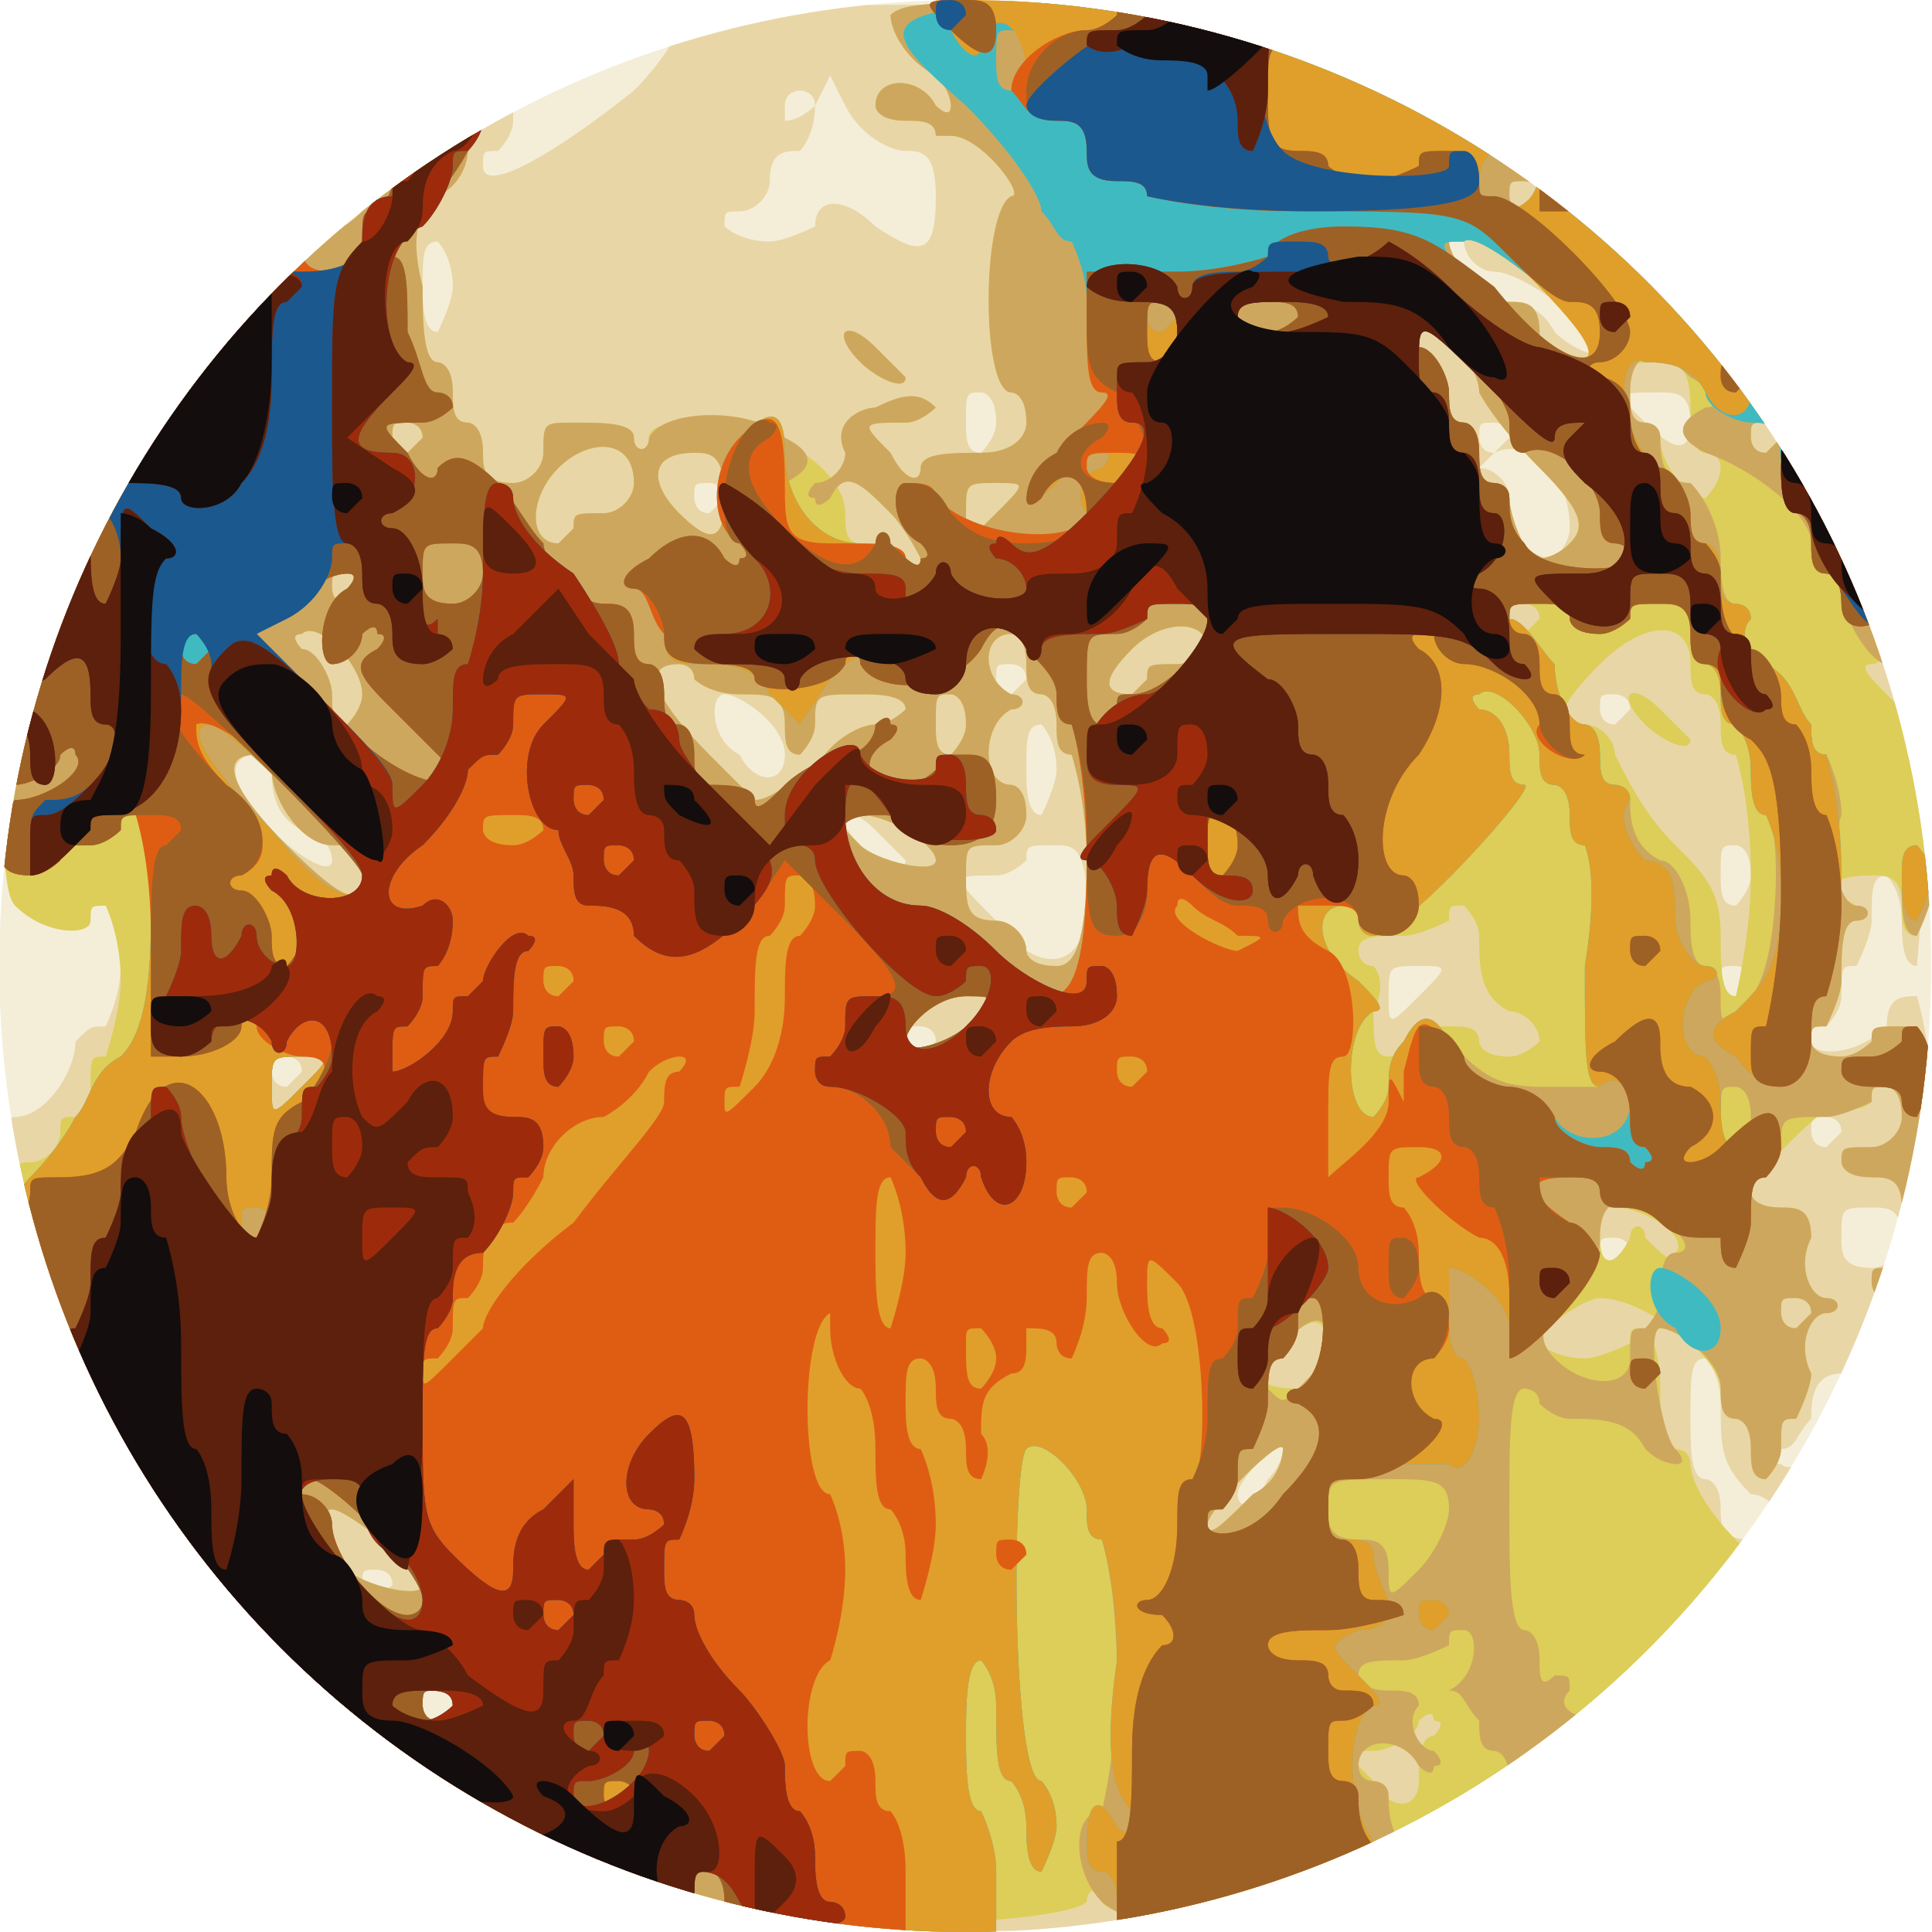 <svg viewBox="0 0 128 128" xmlns="http://www.w3.org/2000/svg" fill-rule="evenodd" clip-rule="evenodd" stroke-linejoin="round" stroke-miterlimit="1.41"><clipPath id="a"><circle cx="63.95" cy="64" r="64"/></clipPath><g clip-path="url(#a)" fill-rule="nonzero"><path d="M0 64V0h128v128H0V64z" fill="#F4EED9"/><path d="M0 101c0-24 0-27 1-27 2 0 4-3 4-5 1-1 1-1 2-1 0 0 1-2 1-4 0-3-1-4-1-4-1 0-1 0-1 1s-3 1-5-1c-1-1-1-7-1-31V0h17c13 0 17 0 18 1 0 1 0 1 0 0 1-1 85-1 85 0 0 0 0 1 2 1s2 3 0 4c0 0-1 1 0 1 0 1 1 0 1 0 1-2 2-2 3 0 1 1 2 5 2 29 0 18-1 28-1 28-1 0-1-2-1-3 0-2-1-3-1-3-1 0-1 1-1 3 0 1-1 3-1 3-1 0-1 0-1 2 0 1-1 2-1 2-1 0-1 0-1 1s3 1 5-1c0-2 1-2 2-2 0 0 1 3 1 8 0 8-1 9-2 11-2 0-2 2-2 3 0 0-1 2-2 3-2 0-2 2-2 3-1 1-1 2-2 2 0 0-1 1 0 1 1 1 4-2 4-3 0-2 4-6 5-6 0 0 1 6 1 15v15h-5c-5 0-5-1-5-2 0-3-1-3-4 0-2 2-3 3-2 3s1 2 2 5c0 3-1 4-4 4s-4-1-4-1c0-1-1-1-2-1-2 0-2 0-2 1 0 0-18 1-51 1H0v-27zm30 12c0-1-1-1-1-1-1 0-1 0-1 1 0 0 0 1 1 1l1-1zm-4-8c0-1-1-1-1-1-1 0-1 0-1 1 0 0 0 1 1 1l1-1zm92-4c0-1-1-2-2-2-2-2-2-3-2-6 0-2-1-3-1-3-1 0-1 1-1 4 0 2 0 4 1 4 0 0 1 0 1 2 0 1 0 2 2 2 1 0 2-1 2-1zm-34-3c1-1 1-2 1-2 0-1-3 2-3 3s1 1 2-1zm24-15c0-1-1-1-1-1-1 0-1 0-1 1 0 0 0 1 1 1l1-1zm18-1c0-2-1-2-2-2-2 0-2 0-2 2 0 1 0 2 2 2 1 0 2-1 2-2zm-4-7c0-1-1-1-1-1-1 0-1 0-1 1 0 0 0 1 1 1l1-1zM20 71c0-1-1-1-1-1-1 0-1 0-1 1 0 0 0 1 1 1l1-1zm42-2c0-1-1-1-1-1-1 0-1 0-1 1 0 0 0 1 1 1l1-1zm32-3c2-2 2-2 0-2s-2 0-2 2 0 2 2 0zm22-1c0-1-1-1-1-1-1 0-1 0-1 1 0 0 0 1 1 1l1-1zm-44-5c0-4-1-4-2-4-2 0-2 0-2 1 0 0-1 1-2 1-3 0-3 0 0 3 3 4 6 3 6-1zm44-2c0-2-1-2-1-2-1 0-1 0-1 2 0 1 0 2 1 2 0 0 1-1 1-2zm-94-1c0-1-1-2-2-2-2-1-2-3-2-4s-1-1-1-1c-2 0-2 2 1 5 2 2 4 3 4 2zm38 0l-2-2c-2-2-3-1-1 1 1 1 3 2 3 1zm10-6c0-2-1-3-1-3-1 0-1 1-1 3 0 1 0 3 1 3 0 0 1-2 1-3zm-18-1c0-2-3-4-4-4s-1 3 1 4c1 2 3 2 3 0zm56-3c0-1-1-1-1-1-1 0-1 0-1 1 0 0 0 1 1 1l1-1zm-40-2c0-1-1-1-1-1-1 0-1 0-1 1 0 0 0 1 1 1l1-1zm36-10c0-4-3-6-5-5l-1 1c1 0 2 1 2 2 0 2 1 4 3 4 0 0 1-1 1-2zm-56-2c0-1-1-1-1-1-1 0-1 0-1 1 0 0 0 1 1 1l1-1zm18-5c0-2-1-2-1-2-1 0-1 0-1 2 0 1 0 2 1 2 0 0 1-1 1-2zm34 1c0-1-1-1-1-1-1 0-1 0-1 1 0 0 0 1 1 1l1-1zm12-1c0-2-1-2-2-2-3 0-3 0-1 2s3 2 3 0zm-6-5c0-1-5-5-7-5-1 0-2-1-2-2 0 0-1-1-1 0-1 1 2 4 4 4 0 0 2 0 3 2 1 1 3 2 3 1zm-76-4c0-2-1-3-1-3-1 0-1 1-1 3 0 1 0 3 1 3 0 0 1-2 1-3zm92 1c0-2-3-4-5-4s-2 0 1 3c2 3 4 3 4 1zm-60-7c0-3-1-3-2-3s-3-1-4-3l-1-2-1 2c0 2-1 3-1 3-1 0-2 0-2 2 0 1-1 2-2 2s-1 0-1 1c0 0 1 1 3 1 1 0 3-1 3-1 0-2 2-2 4 0 3 2 4 2 4-2zM42 6c2-2 3-4 3-4 0-1-1 0-1 0 0 1-2 2-4 2-1 0-2 0-2 1 0 0-1 1-2 1-2 0-2 0-2 2 0 1-1 2-1 2-1 0-1 0-1 1 0 2 5-1 10-5zm12 1c0-1-1-1-1-1s-1 0-1 1v1c1 0 2-1 2-1z" fill="#E9D6A6"/><path d="M0 102c0-24 0-25 2-25 1 0 2-1 2-2s0-1 1-1c0 0 1-1 1-2 0-2 0-2 1-2 0 0 1-3 1-5 0-3-1-5-1-5-1 0-1 0-1 1s-3 1-5-1c-1-1-1-7-1-31V0h17c10 0 17 0 17 1 0 0-1 1-2 1-2 0-2 0-2 1s3 1 5-2c1-1 2-1 8-1 4 0 7 0 7 1 0 0-2 1-4 1-3 0-4 0-4 1 0 0-1 1-2 1-2 0-2 0-2 1h-2c-2 0-5 3-5 5 0 0 0 2-2 3-1 1-2 2-1 6 0 2 0 5 1 5 0 0 1 0 1 2 0 1 0 2 1 2 0 0 1 0 1 2 0 1 0 2 2 2 1 0 2-1 2-2 0-2 0-2 2-2s4 0 4 1 1 1 1 0 2-1 4-1c4 0 9 3 9 6 0 1 0 2 1 2s3 0 3 1c0 0 1 1 1 0 0 0-1-2-2-3-4-4-4-6-1-7 2-1 3-1 4 0 0 0-1 1-2 1-3 0-3 0-1 2 1 2 2 2 2 1s2-1 4-1 3-1 3-2c0-2-1-2-1-2-2 0-2-12 0-13 1 0-2-4-4-4h-1c0-1-1-1-2-1-2 0-2-1-2-1 0-2 3-2 4 0 0 0 1 1 1 0 0 0 0-1-1-2-2-1-3-3-3-4 1-1 3-1 31-1 19 0 30 0 30 1 0 0 0 1 2 1s2 3 0 4c0 0-1 1 0 1 0 1 1 0 1 0 1-2 2-2 3 0 1 1 2 4 2 17 0 10-1 16-1 16-1 0-1 0-1 1-1 1-1 3-2 3s0 1 1 2c2 2 3 3 3 9 0 4-1 7-1 7-1 0-1-1-1-2 0-2-1-2-2-2-3 0-3 1-1 2 1 0 1 1 0 1s-1 2-1 4c0 1-1 3-1 3-1 0-1 0-1 1 0 0 0 1 2 1 1 0 2-1 2-1 0-1 0-1 2-1 1 0 2 0 2 7 0 4-1 7-1 7-1 0-1-1-1-2 0-2-1-2-2-2-2 0-2-1-2-1 0-1 0-1 2-1 1 0 2-1 2-2 0-2-1-2-1-2-1 0-1 0-1 1 0 0-1 1-2 0-1 0-6 5-6 6 0 0 0 1 2 1 1 0 2 0 2 2-1 2 0 4 1 4s1 1 0 1-2 2-1 4c0 1-1 3-1 3-1 0-1 0-1 2 0 1-1 2-1 2-1 0-1-1-1-2 0-2-1-2-1-2-1 0-1-1-1-2 0-2-5-6-8-6-1 0-4 2-4 3 0 0 1 1 3 1 1 0 3-1 3-1 0-1 0-1 1-1 0 0 1 1 1 4 0 2 0 4 1 4 0 0 1 0 1 1s1 3 3 5 3 3 2 3-2 3-2 5c0 4 0 5-2 7-1 0-2 2-1 4 0 2-1 3-2 3-2 0-2 0-2 1 0 0-1 1-2 1-2 0-2-1-2-1 0-1-1-1-2-1s-3-1-4-2c0-2-1-2-2-2s0 3 1 5c2 0 2 1 3 2 0 1-26 1-27-1 0-1-1-1-1 0-1 1-9 2-37 2H0v-26zm94 16c0-1 0-3 1-3 0 0 1-1 0-1 0-1-1 0-1 0 0 1-2 2-3 2-2 0-2 0 0 2 1 2 3 2 3 0zm-64-5c0-1-1-1-1-1-1 0-1 0-1 1 0 0 0 1 1 1l1-1zm-2-8c0-1-5-5-6-5s-1 3 1 4c1 1 5 2 5 1zm55-6c2-1 2-3 2-3 0-1-5 4-5 5s1 0 3-2zm5-9c0-3-1-3-3-1s-2 3 1 3c1 0 2-1 2-2zm32-3c0-1-1-1-1-1-1 0-1 0-1 1 0 0 0 1 1 1l1-1zm-12-5c0-1 1-1 1 0 1 1 2 2 2 1 1-1-2-3-4-3-1 0-1 0-1 2s1 2 2 0zM20 72c2-2 2-2 0-2s-2 0-2 2 0 2 2 0zm74-4h2c1 0 2 0 2 1 0 0 0 1 2 1 1 0 2-1 2-1 0-1-1-2-2-2-2-1-2-3-2-5 0-1-1-2-1-2-1 0-1 0-1 1 0 0-2 1-3 1-2 0-3 0-3 1 0 0 0 1 1 1 0 0 1 1 0 3 0 2 0 3 1 3s2-1 2-2zm-30 0c2-2 2-2 0-2s-4 2-4 3 3 0 4-1zm52-10c0-5-1-8-1-8-1 0-1-1-1-2 0-2-1-2-1-2-1 0-1-1-1-2 0-3-3-3-6 0s-3 4-1 4c1 0 2 1 2 2 1 2 2 4 4 6s3 3 3 6c0 2 0 4 1 4 0 0 1-4 1-8zm-44-1c0-4-1-7-1-7-1 0-1-1-1-2 0-2-1-2-1-2-1 0-1-1-1-2 0-2-1-2-1-2-2 0-2 3 0 4 1 0 1 1 0 1-2 1-2 5 0 5 0 0 1 0 1 2 0 1-1 2-2 2-2 0-2 0-2 2s0 3 2 3c1 0 2 1 2 2 0 0 0 1 2 1 1 0 2-1 2-7zm-48 1c0-2-1-2-2-2-2 0-4-3-4-5 0-1-1-1-1-1-3 0-1 3 2 6 4 4 5 4 5 2zm38-1c0-1-3-3-5-3s-2 0 0 2c1 1 5 2 5 1zm-8-6c1-2 3-3 4-3s2-1 2-1c0-1-2-1-3-1-3 0-3 0-3 2 0 1-1 2-1 2-1 0-1-1-1-2 0-2-1-2-3-2s-3-1-3-1c0-1-1-1-1-1-3 0-1 3 2 6l3 3c1 0 2-1 4-2zm10-3c0-2-1-2-1-2-1 0-1 0-1 2 0 1 0 2 1 2 0 0 1-1 1-2zm-40-2c0-2-3-5-4-4-1 0 0 1 0 1 1 0 2 2 2 3s0 2 1 2c0 0 1-1 1-2zm52-1c0-1 0-1 2-1 1 0 2-1 2-1 0-2-3-2-5 0s-2 3 0 3l1-1zm26-4c0-1-1-1-1-1-1 0-1 0-1 1 0 0 0 1 1 1l1-1zm-78-2c0-1-1-1-1-1-1 0-1 0-1 1 0 0 0 1 1 1l1-1zm80-3c1-1 1-2-2-5s-4-5-4-5c0-2-3-5-4-4-1 0 0 1 0 1 1 0 2 2 2 3s0 2 1 2c0 0 1 0 1 2 0 1 0 2 1 2 0 0 1 0 1 1s1 4 2 4c0 0 1 0 2-1zm-66-1c0-1 0-1 2-1 1 0 2-1 2-2 0-3-3-3-5-1s-2 5 0 5l1-1zm10-2c0-3-1-3-2-3-3 0-3 2-1 4s3 2 3-1zm18 1c2-2 2-2 0-2s-2 0-2 2 0 2 2 0zm48-3c0-1-1-1-1-1-1 0-1-2-1-3 0-3-1-3-2-3-2 0-2 0-2 2 0 1 0 2 1 2 0 0 1 0 1 1 0 2 2 4 3 4 0 0 1-1 1-2zm-86-2c0-1-1-1-1-1-1 0-1 0-1 1 0 0 0 1 1 1l1-1zm90 0c0-1-1-1-1-1-1 0-1 0-1 1 0 0 0 1 1 1l1-1zm-12-6c0-1-8-8-9-7h-1c0 1 2 4 4 4 1 0 2 0 2 2 0 1 0 2 2 2 1 0 2-1 2-1zm16-3c0-2-3-4-5-4s-2 0 1 3c2 3 4 3 4 1zm-98-6c1-1 2-2 2-3s0-1 1-1c0 0 1-1 1-2 0-2-1-2-3-2s-3 0-3 1c0 0 0 1 2 1 1 0 2 0 2 1l-1 1c-1 0-1 0-1 2 0 1-1 2-2 2-2 0-2 0-2 1s2 1 4-1zm78-1c0-1-1-1-1-1-1 0-1 0-1 1 0 0 0 1 1 1l1-1zm22 96c-2-2-2-4-2-7 0-2 0-4 1-4 0 0 1-1 1-2 0-2 2-4 3-4 0 0 1 4 1 10 0 5-1 9-1 9-1 0-2-1-3-2zm0-24c0-1 0-1 1-1 0 0 1 0 1 1l-1 1c-1 0-1-1-1-1zM57 24c-2-2-1-3 1-1l2 2c0 1-2 0-3-1zm52 24c-2-2-1-3 1-1l2 2c0 1-2 0-3-1z" fill="#DCCE58"/><path d="M0 108c0-15 0-20 1-21 1 0 1-1 0-1-2-1-1-6 1-8s3-4 3-4c1-1 1-3 3-4 1-1 2-3 2-9 0-4-1-7-1-7-1 0-1 0-1 1 0 0-1 1-2 1-2 0-2 0-2 1 0 0-1 1-2 1-2 0-2-1-2-29V0h17c10 0 17 0 17 1 0 0-1 1-2 1-2 0-2 0-2 1s3 1 5-2c1-1 2-1 8-1 4 0 7 0 7 1 0 0-2 1-4 1-3 0-4 0-4 1 0 0-1 1-2 1-2 0-2 0-2 1h-2c-2 0-5 3-5 5 0 0 0 2-2 3-1 1-2 2-1 6 0 2 0 5 1 5 0 0 1 0 1 2 0 1 0 2 1 2 0 0 1 0 1 2 0 1 0 2 2 2 1 0 2-1 2-2 0-2 0-2 2-2s4 0 4 1 1 1 1 0c1-2 7-2 9 0 2 1 2 2 0 3-1 1 2 4 5 4 1 0 3 0 3 1 0 0 1 1 1 0 0 0-1-2-2-3-2-2-3-3-4-1 0 0-1 1-1 0-1 0 0-1 0-1 1 0 2-1 2-2-1-2 1-3 2-3 2-1 3-1 4 0 0 0-1 1-2 1-3 0-3 0-1 2 1 2 2 2 2 1s2-1 4-1 3-1 3-2c0-2-1-2-1-2-2 0-2-12 0-13 1 0-2-4-4-4h-1c0-1-1-1-2-1-2 0-2-1-2-1 0-2 3-2 4 0 0 0 1 1 1 0 0 0 0-1-1-2-2-1-3-3-3-4 1-1 3-1 31-1 19 0 30 0 30 1 0 0 0 1 2 1s2 3 0 4c0 0-1 1 0 1 0 1 1 0 1 0 1-2 2-2 3 0 1 1 2 4 2 17 0 10-1 16-1 16-1 0-1 0-1 2 0 1-1 2-1 2-1 0-3-3-3-5 0-1-1-1-1-1-1 0-1-1-1-2 0-2-4-5-7-6-2-1-2-2 0-3 1 0 1-1-1-2-2-2-4-2-4 1 0 1 0 2 1 2 0 0 1 0 1 1s0 3 2 3c1 1 2 3 2 5 0 1 0 3 1 3 0 0 1 0 1 1-1 1 0 3 1 3 2 1 2 3 3 4 0 1 0 2 1 2 0 0 1 2 1 4-1 3 0 6 1 6s1 1 0 1-1 2-1 4c0 1-1 3-1 3-1 0-1 0-1 1 0 0 0 1 2 1 1 0 2-1 2-1 0-1 0-1 2-1 1 0 2 0 2 7 0 4-1 7-1 7-1 0-1-1-1-2 0-2-1-2-2-2-2 0-2-1-2-1 0-1 0-1 2-1 1 0 2-1 2-2 0-2-1-2-1-2-1 0-1 0-1 1 0 0-2 1-3 1-3 0-3 0-3 2 0 1-1 2-1 2-1 0-1 0-1 1 0 0 0 1 2 1 1 0 2 0 2 2-1 2 0 4 1 4s1 1 0 1-2 2-1 4c0 1-1 3-1 3-1 0-1 0-1 2 0 1-1 2-1 2-1 0-1-1-1-2 0-2-1-2-1-2-1 0-1-1-1-2 0-2-3-4-4-4s0 7 1 8c0 0 1 1 0 1 0 0-1 0-2-1-1-2-3-2-5-2-1 0-2-1-2-1 0-1-1-1-1-1-1 0-1 3-1 8 0 4 0 8 1 8 0 0 1 0 1 2 0 1 0 2 1 1 1 0 1 0 1 1-1 1 0 2 3 2s6 2 3 4c-1 0-1 0 1 1 0 0-1 0-2 2-4 2-7 2-4 0 1 0 1-1 0-1s-2-2-2-3c1-1 0-1 0-1-1 0-1 0-1 2 0 1-1 2-1 2-1 0-1-1-1-2 0-2-1-2-1-2-1 0-1-1-1-2-1-1-1-2-2-2s-1 0 0 0c2-1 2-4 1-4s-1 0-1 1c0 0-2 1-3 1-2 0-3 0-3 1 0 0 0 1 2 1 1 0 2 0 2 1-1 1 0 3 1 3 0 0 1 1 0 1 0 1-1 0-1 0-1-2-4-2-4 0 0 0 0 1 1 1 0 0 1 0 1 1s0 3 2 4c1 0 2 2 2 3s-2 2-11 2c-8 0-11-1-12-2-2-2-2-6 0-6 0 0 1-4 1-9 0-6-1-9-1-9-1 0-1-1-1-2 0-2-3-5-4-4s-1 22 1 22c0 0 1 1 1 3 0 1-1 3-1 3-1 0-1-2-1-3 0-2-1-3-1-3-1 0-1-2-1-5 0-2-1-3-1-3-1 0-1 3-1 5s0 5 1 5c0 0 1 2 1 4v4H0v-20zm30 5c0-1-1-1-1-1-1 0-1 0-1 1 0 0 0 1 1 1l1-1zm-2-8c0-1-5-5-6-5s-1 3 1 4c1 1 5 2 5 1zm66-1c1-1 2-3 2-4 0-2-1-2-4-2-4 0-4 0-4 2 0 1 0 2 2 2 1 0 2 0 2 2s0 2 2 0zm-11-5c2-1 2-3 2-3 0-1-5 4-5 5s1 0 3-2zm5-10c0-2-1-2-3 0-1 1-1 2-1 3 1 1 1 1 2 0s2-2 2-3zm20 1c0-2 0-2 1-2 0 0 1-1 1-2s0-3 1-3 1-1-1-2c-2-2-4-2-4 1 0 2-1 4-3 5-1 1-1 2 0 3 2 2 5 2 5 0zm12-3c0-1-1-1-1-1-1 0-1 0-1 1 0 0 0 1 1 1l1-1zm-4-13c0-2-1-2-1-2-1 0-1 0-1 2 0 1 0 2 1 2 0 0 1-1 1-2zm-96-2c2-2 2-2 0-2s-2 0-2 2 0 2 2 0zm72 0c0-1 0-2 1-3 1-2 2-2 3 0 2 2 3 3 6 3h4v-8c0-5-1-8-1-8-1 0-1-1-1-2 0-2-1-2-1-2-1 0-1-1-1-2 0-2-3-5-4-4-1 0 0 1 0 1 1 0 2 1 2 3 0 1 0 2 1 2s-8 10-10 10c-1 0-1-1-1-1 0-1-1-1-1-1-2 0-2 3 1 5 1 1 2 2 1 2-2 1-2 7 0 7 0 0 1-1 1-2zm-28-4c2-2 2-2 0-2s-4 2-4 3 3 0 4-1zm52-2c2-2 2-12 1-12s-1-2-1-3c0-2-1-3-1-3-1 0-1-1-1-2 0-2-1-2-1-2-1 0-1-1-1-2 0-2-1-2-2-2-2 0-2 0-2 1 0 0-1 1-2 1-2 0-2-1-2-1 0-1-1-1-2-1-2 0-2 0-2 1v1c1 0 2 1 3 3 0 1 1 3 2 3 0 0 1 0 1 2 0 1 0 2 1 2 0 0 1 0 1 1s0 3 2 4c1 0 2 2 2 4 0 1 0 3 1 3 0 0 1 0 1 2s0 2 2 0zm-44-9c0-4-1-7-1-7-1 0-1-1-1-2 0-2-1-2-1-2-1 0-1-1-1-2 0-2-1-2-1-2-2 0-2 3 0 4 1 0 1 1 0 1-2 1-2 5 0 5 0 0 1 0 1 2 0 1-1 2-2 2-2 0-2 0-2 2s0 3 2 3c1 0 2 1 2 2 0 0 0 1 2 1 1 0 2-1 2-7zm-48 1c0-2-1-2-2-2-2 0-4-3-4-5 0-1-1-1-1-1-3 0-1 3 2 6 4 4 5 4 5 2zm38-1c0-1-3-3-5-3s-2 0 0 2c1 1 5 2 5 1zm-8-6c1-2 3-3 4-3s2-1 2-1c0-1-2-1-3-1-3 0-3 0-3 2 0 1-1 2-1 2-1 0-1-1-1-2 0-2-1-2-3-2s-3-1-3-1c0-1-1-1-1-1-3 0-1 3 2 6l3 3c1 0 2-1 4-2zm10-3c0-2-1-2-1-2-1 0-1 0-1 2 0 1 0 2 1 2 0 0 1-1 1-2zm-40-2c0-2-3-5-4-4-1 0 0 1 0 1 1 0 2 2 2 3s0 2 1 2c0 0 1-1 1-2zm52-1c0-1 0-1 2-1 1 0 2-1 2-1 0-2-3-2-5 0s-2 3 0 3l1-1zm-52-6c0-1-1-1-1-1-1 0-1 0-1 1 0 0 0 1 1 1l1-1zm80-3c1-1 1-2-2-5s-4-5-4-5c0-2-3-5-4-4-1 0 0 1 0 1 1 0 2 2 2 3s0 2 1 2c0 0 1 0 1 2 0 1 0 2 1 2 0 0 1 0 1 1s1 4 2 4c0 0 1 0 2-1zm-66-1c0-1 0-1 2-1 1 0 2-1 2-2 0-3-3-3-5-1s-2 5 0 5l1-1zm10-2c0-3-1-3-2-3-3 0-3 2-1 4s3 2 3-1zm18 1c2-2 2-2 0-2s-2 0-2 2 0 2 2 0zm-38-5c0-1-1-1-1-1-1 0-1 0-1 1 0 0 0 1 1 1l1-1zm90 0c0-1-1-1-1-1-1 0-1 0-1 1 0 0 0 1 1 1l1-1zm-12-6c0-1-8-8-9-7h-1c0 1 2 4 4 4 1 0 2 0 2 2 0 1 0 2 2 2 1 0 2-1 2-1zm16-3c0-2-3-4-5-4s-2 0 1 3c2 3 4 3 4 1zm-98-6c1-1 2-2 2-3s0-1 1-1c0 0 1-1 1-2 0-2-1-2-3-2s-3 0-3 1c0 0 0 1 2 1 1 0 2 0 2 1l-1 1c-1 0-1 0-1 2 0 1-1 2-2 2-2 0-2 0-2 1s2 1 4-1zm78-1c0-1-1-1-1-1-1 0-1 0-1 1 0 0 0 1 1 1l1-1zm24 94c0-1 0-1 1-1 0 0 1 0 1 1l-1 1c-1 0-1-1-1-1zm-2-22c0-1 0-1 1-1 0 0 1 0 1 1l-1 1c-1 0-1-1-1-1zm2-26c0-2 0-3 1-3 0 0 1 1 1 3 0 1-1 3-1 3-1 0-1-2-1-3zM57 24c-2-2-1-3 1-1l2 2c0 1-2 0-3-1z" fill="#CEA75E"/><path d="M0 108c0-15 0-20 1-21 1 0 1-1 0-1-2-1-1-6 1-8s3-4 3-4c1-1 1-3 3-4 1-1 2-3 2-9 0-4-1-7-1-7-1 0-1 0-1 1 0 0-1 1-2 1-2 0-2 0-2 1 0 0-1 1-2 1-2 0-2-1-2-2 0-2 0-2 1-3 2 0 5-2 4-3 0-1-1 0-1 0 0 1-2 2-3 2s-1-1-1-10c0-6 0-10 1-10 0 0 1-1 1-2 0-2-1-2-1-2-1 0-1-6-1-14V0h17c10 0 17 0 17 1 0 0 1 1 3 1 1 0 3-1 3-1 0-1 2-1 5-1 2 0 5 0 5 1 0 0-2 1-4 1-3 0-4 0-4 1h-3c-3 0-7 4-8 7 0 0-1 2-3 4s-3 3-2 3 1 2 1 5c1 2 1 4 2 4 0 0 1 0 1 1 0 0-1 1-2 1-3 0-3 0-1 2 1 2 2 2 2 1 1-1 2-1 4 1 1 1 2 3 3 4 0 1 2 4 4 4 1 0 2 0 2 2 0 1 0 2 1 2 0 0 1 0 1 2 0 1 0 2 1 2 0 0 1 0 1 2 0 1 0 2 1 2s3 0 3 1 1 0 2-1 3-2 4-2 2-1 2-2c0 0 1-1 1 0 1 0 0 1 0 1-2 1-2 3 1 3 1 0 2-1 2-1 0-1 0-1 2-1 1 0 2 0 2 3 0 2-1 3-3 3s-3-1-3-1c0-1-1-1-2-1-3 0-3 2-1 4 1 1 2 2 4 2 1 0 3 1 5 3 4 5 6 4 6-6 0-6-1-9-1-9-1 0-1-1-1-2s-1-2-2-3c-1-2-2-2-3 0-2 3-7 3-8 1 0-1-1 0-2 1l-2 3-2-2c-1-2-3-2-5-2s-2-1-2-2c-1-1-1-3-2-3s-1-1 1-2c2-2 4-2 5 0 0 0 1 1 1 0 1 0 0-1 0-1-2-1-2-5 0-7s3-2 3 1 2 6 5 6c1 0 3 0 3 1 0 0 1 1 1 0 1 0 0-1 0-1-2-1-2-4-1-4s2 0 2 1c3 3 10 3 10 1-1-1 0-3 1-3 0 0 1-1 0-1 0 0-1 0-2 1-2 2-3 3-3 2 0 0 1-2 3-4s3-3 2-3c-1-1-1-3-1-6 0-2-1-4-1-4-1 0-1-1-2-2 0-1-2-4-5-7-8-7-7-7 27-7 18 0 29 0 29 1 0 0 0 1 2 1s2 3 0 4c0 0-1 1 0 1 0 1 1 0 1 0 1-2 2-2 3 0 2 2 2 31 0 33s-4 2-4 0-1-2-1-2c-1 0-1-1-1-2 0-2-1-2-1-2-1 0-1-2-1-3 0-3-1-3-2-3s-3-1-3-2c-1-2-3-2-4-2-2-1-2 5 1 7 1 0 1 2 2 3 0 1 0 2 1 2 0 0 1 0 1 2 0 1 0 2 1 2 0 0 1 0 1 1-1 1 0 3 1 3 2 1 2 3 3 4 0 1 0 2 1 2 0 0 1 3 1 8 0 4-1 8-1 8-1 0-1 1-1 3 0 3-3 4-5 1-2-1-2-2 0-3 2-2 3-3 3-8 0-3-1-5-1-5-1 0-1-2-1-3 0-2-1-3-1-3-1 0-1-1-1-2 0-2-1-2-1-2-1 0-1-1-1-2 0-2-1-2-2-2-2 0-2 0-2 1 0 0-1 1-2 1-2 0-2-1-2-1 0-1-1-1-2-1-2 0-2 0-2 1 0 0 0 1 0 0 1 0 2 2 3 3 0 2 1 4 2 4 0 0 1 0 1 2 0 1 0 2 1 2 0 0 1 0 1 1-1 1 0 3 1 4 2 0 2 2 2 4 0 1 1 3 2 3s1 1 0 1c-2 1-2 5 0 5 0 0 1 1 1 3 0 1 0 3 1 3l1-1c0-1 0-1 1-1 0 0 1 0 1 2 0 1-1 2-1 2-1 0-1 1-1 3 0 1-1 3-1 3-1 0-1-1-1-2h-1c-1 0-2 0-3-1s-2-1-3-1-1-1-1-1c0-1-1-1-2-1-3 0-3 1 0 3 2 1 2 3-1 6s-3 3-3 1-3-4-4-4v3c0 1 0 3 1 3 0 0 1 1 1 4 0 2-1 4-2 3h-5c-3 0-3 1-3 3 0 1 0 2 1 2s2 0 2 1 1 3 1 3c0 1 0 2-2 2-2 1-2 1 0 3 1 1 2 2 1 2-2 1-2 8 1 10 1 0 2 2 2 3s-2 2-10 2c-10 0-10-1-10-2 0-2-1-2-1-2-1 0-1-1-1-2 0-3 1-3 2-1 0 0 1 1 1 0 1 0 0-1 0-1-1-1-2-3-1-10 0-5-1-8-1-8-1 0-1-1-1-2 0-2-3-5-4-4s-1 22 1 22c0 0 1 1 1 3 0 1-1 3-1 3-1 0-1-2-1-3 0-2-1-3-1-3-1 0-1-2-1-5 0-2-1-3-1-3-1 0-1 3-1 5s0 5 1 5c0 0 1 2 1 4v4h-9c-9 0-9-1-9-2 0-2-1-2-1-2-1 0-1 0-1 2 0 1-1 2-23 2H0v-20zm30 5c0-1-1-1-1-1-1 0-1 0-1 1 0 0 0 1 1 1l1-1zm-2-7c0-2-7-9-8-8-1 0 0 1 0 1 1 0 2 1 2 2 0 2 3 6 5 6 0 0 1 0 1-1zm57-7c3-3 3-5 1-6-1 0-1-1 0-1 2-1 2-6 1-6s-1 0-1 2c0 1-1 2-1 2-1 0-1 1-1 3 0 1-1 3-1 3-1 0-1 0-1 2 0 1-1 2-1 2-1 0-1 0-1 1s3 1 5-2zM18 81c0-1-1-1-1-1-1 0-1 0-1 1 0 0 0 1 1 1l1-1zm90-8c0-1-1-2-2-1-1 0-1-2-1-8 1-6 0-8 0-8-1 0-1-1-1-2 0-2-1-2-1-2-1 0-1-1-1-2 0-2-3-5-4-4-1 0 0 1 0 1 1 0 2 1 2 3 0 1 0 2 1 2s-8 10-10 10c-1 0-1-1-1-1 0-1-1-1-1-1-2 0-2 3 1 5 1 1 2 2 1 2-2 1-2 7 0 7 0 0 1-1 1-2s0-2 1-3c1-2 2-2 3 0s3 3 4 3c0 0 2 0 3 2s5 2 5-1zm-88-1c2-2 2-2 0-2s-2 0-2 2 0 2 2 0zm44-4c2-2 2-2 0-2s-4 2-4 3 3 0 4-1zM24 58c0-1-9-10-10-10-2 0 0 3 4 7 4 5 6 5 6 3zm6-7l-4-4c-2-2-3-3-1-4 0 0 1-1 0-1 0-1-1 0-1 0 0 1-1 2-2 2s-1-4 1-5c0 0 1-1 0-1 0 0-2 0-3 2l-3 2 5 5c3 4 8 6 8 4zm44-4c0-1 0-1 1-1 2 0 5-3 5-5 0-1-1-1-2-1-2 0-2 0-2 1 0 0-1 1-2 1-2 0-2 0-2 3 0 1 0 3 1 3l1-1zm-42-9c0-2-1-2-2-2-2 0-2 0-2 2 0 1 0 2 2 2 1 0 2-1 2-2zm76-1c0-1-1-1-1-1-1 0-1-1-1-2 0-2-3-5-5-4-1 0-1-1-1-2 0-2-5-7-6-6-1 0 0 1 0 1 1 0 2 2 2 3s0 2 1 2c0 0 1 0 1 2 0 1 0 2 1 2 0 0 1 0 1 1s0 2 1 3c1 2 7 2 7 1zm-2-14c0-1-8-8-9-7-2 0-2 0 2 4 3 3 7 5 7 3zm10 0c0-1-1-1-1-1-1 0-1 0-1 1 0 0 0 1 1 1l1-1zm-38-2c0-1-1-1-1-1-1 0-1 0-1 1 0 0 0 1 1 1l1-1zm8 0c0-1-1-1-2-1-2 0-2 0-2 1 0 0 0 1 2 1 1 0 2-1 2-1zm36-1c0-2-3-4-5-4s-2 0 1 3c2 3 4 3 4 1zm-98-4c0-2 0-2 1-2 0 0 1-1 1-2s0-3 2-3c3-3 2-3-3-3-3 0-5 0-5 1 0 0 0 1 2 1 1 0 2 0 2 1s-1 3-2 4c-2 0-2 2-2 3s0 2 2 2c1 0 2-1 2-2zm78-5c0-2-4-2-4 1-1 1 0 2 1 2 2 0 3-1 3-3zM68 4c0-2-1-2-1-2-1 0-1 0-1 2 0 1 0 2 1 2 0 0 1-1 1-2zM34 3c0-1-2-1-3-1-2 0-3 0-3 1 0 0 1 1 3 1 1 0 3-1 3-1zm60 104c0-1 0-1 1-1 0 0 1 0 1 1l-1 1c-1 0-1-1-1-1zm14-16c0-1 0-1 1-1 0 0 1 0 1 1l-1 1c-1 0-1-1-1-1zm3-3c-2-1-2-4-1-4s4 2 4 4-2 2-3 0zm15-15c0-1-1-1-2-1-2 0-2-1-2-1 0-1 0-1 2-1 1 0 2-1 2-1 0-1 0-1 1-1 0 0 1 1 1 3 0 1-1 3-1 3-1 0-1-1-1-1zm0-15c0-1 0-2 1-2 0 0 1 1 1 2s-1 3-1 3c-1 0-1-2-1-3z" fill="#40BAC1"/><path d="M0 108c0-15 0-20 1-21 1 0 1-1 0-1-2-1-1-6 1-8s3-4 3-4c1-1 1-3 3-4 1-1 2-3 2-9 0-4-1-7-1-7-1 0-1 0-1 1 0 0-1 1-2 1-2 0-2 0-2 1 0 0-1 1-2 1-2 0-2-1-2-2 0-2 0-2 1-3 2 0 5-2 4-3 0-1-1 0-1 0 0 1-2 2-3 2s-1-1-1-10c0-6 0-10 1-10 0 0 1-1 1-2 0-2-1-2-1-2-1 0-1-6-1-14V0h16c10 0 16 0 16 1 0 0-1 1-2 1-2 0-2 0-2 1 0 0 1 1 3 1 1 0 3-1 3-1 0-1 1-1 4-1 2 0 4 0 4 1h-3c-3 0-7 4-8 7 0 0-1 2-3 4s-3 3-2 3 1 2 1 5c1 2 1 4 2 4 0 0 1 0 1 1 0 0-1 1-2 1-3 0-3 0-1 2 1 2 2 2 2 1 1-1 2-1 4 1 1 1 2 3 3 4 0 1 2 4 4 4 1 0 2 0 2 2 0 1 0 2 1 2 0 0 1 0 1 2 0 1 0 2 1 2 0 0 1 0 1 2 0 1 0 2 1 2s3 0 3 1 1 0 2-1 3-2 4-2 2-1 2-2c0 0 1-1 1 0 1 0 0 1 0 1-2 1-2 3 1 3 1 0 2-1 2-1 0-1 0-1 2-1 1 0 2 0 2 3 0 2-1 3-3 3s-3-1-3-1c0-1-1-1-2-1-3 0-3 2-1 4 1 1 2 2 4 2 1 0 3 1 5 3 4 5 6 4 6-6 0-6-1-9-1-9-1 0-1-1-1-2s-1-2-2-3c-1-2-2-2-3 0-2 3-7 3-8 1 0-1-1 0-2 1l-2 3-2-2c-1-2-3-2-5-2s-2-1-2-2c-1-1-1-3-2-3s-1-1 1-2c2-2 4-2 5 0 0 0 1 1 1 0 1 0 0-1 0-1-2-1-2-5 0-7s3-2 3 1 2 6 5 6c1 0 3 0 3 1 0 0 1 1 1 0 1 0 0-1 0-1-2-1-2-4-1-4s2 0 2 1c3 3 10 3 10 1-1-1 0-3 1-3 0 0 1-1 0-1 0 0-1 0-2 1-2 2-3 3-3 2 0 0 1-2 3-4s3-3 2-3-1-2-1-5v-3h6c3 0 6-1 6-1 0-1 2-1 5-1 5 0 6 0 10 4 2 2 4 4 5 4 2 0 2-1-3-6l-4-4H86c-6 0-10-1-10-1 0-1-1-1-2-1-2 0-2-1-2-2 0-2-1-2-2-2-2 0-2-1-2-3 0-3-2-5-3-2 0 1-1 1-2-1-1-1-1-2-1-2h54v3c0 1-1 3-1 3-1 0-1 0-1 2 0 1-1 2-1 2-1 0-1 1-1 3 0 1 0 3 1 3 0 0 1 1 1 4 0 2 0 4 1 4 0 0 1 0 1 2s-2 2-3 0-3-2-4-2c-2-1-2 5 1 7 1 0 1 2 2 3 0 1 0 2 1 2 0 0 1 0 1 2 0 1 0 2 1 2 0 0 1 0 1 1-1 1 0 3 1 3 2 1 2 3 3 4 0 1 0 2 1 2 0 0 1 3 1 8 0 4-1 8-1 8-1 0-1 1-1 3 0 3-3 4-5 1-2-1-2-2 0-3 2-2 3-3 3-8 0-3-1-5-1-5-1 0-1-2-1-3 0-2-1-3-1-3-1 0-1-1-1-2 0-2-1-2-1-2-1 0-1-1-1-2 0-2-1-2-2-2-2 0-2 0-2 1 0 0-1 1-2 1-2 0-2-1-2-1 0-1-1-1-2-1-2 0-2 0-2 1 0 0 0 1 0 0 1 0 2 2 3 3 0 2 1 4 2 4 0 0 1 0 1 2 0 1 0 2 1 2 0 0 1 0 1 1-1 1 0 3 1 4 2 0 2 2 2 4 0 1 1 3 2 3s1 1 0 1c-2 1-2 5 0 5 0 0 1 1 1 3 0 1 0 3 1 3l1-1c0-1 0-1 1-1 0 0 1 0 1 2 0 1-1 2-1 2-1 0-1 1-1 3 0 1-1 3-1 3-1 0-1-1-1-2h-1c-1 0-2 0-3-1s-2-1-3-1-1-1-1-1c0-1-1-1-2-1-3 0-3 1 0 3 2 1 2 3-1 6s-3 3-3 1-3-4-4-4v3c0 1 0 3 1 3 0 0 1 1 1 4 0 2-1 4-2 3h-5c-3 0-3 1-3 3 0 1 0 2 1 2s2 0 2 1 1 3 1 3c0 1 0 2-2 2-2 1-2 1 0 3 1 1 2 2 1 2-2 1-2 8 1 10 1 0 2 2 2 3s-2 2-10 2c-10 0-10-1-10-2 0-2-1-2-1-2-1 0-1-1-1-2 0-3 1-3 2-1 0 0 1 1 1 0 1 0 0-1 0-1-1-1-2-3-1-10 0-5-1-8-1-8-1 0-1-1-1-2 0-2-3-5-4-4s-1 22 1 22c0 0 1 1 1 3 0 1-1 3-1 3-1 0-1-2-1-3 0-2-1-3-1-3-1 0-1-2-1-5 0-2-1-3-1-3-1 0-1 3-1 5s0 5 1 5c0 0 1 2 1 4v4h-9c-9 0-9-1-9-2 0-2-1-2-1-2-1 0-1 0-1 2 0 1-1 2-23 2H0v-20zm30 5c0-1-1-1-1-1-1 0-1 0-1 1 0 0 0 1 1 1l1-1zm-2-7c0-2-7-9-8-8-1 0 0 1 0 1 1 0 2 1 2 2 0 2 3 6 5 6 0 0 1 0 1-1zm57-7c3-3 3-5 1-6-1 0-1-1 0-1 2-1 2-6 1-6s-1 0-1 2c0 1-1 2-1 2-1 0-1 1-1 3 0 1-1 3-1 3-1 0-1 0-1 2 0 1-1 2-1 2-1 0-1 0-1 1s3 1 5-2zM18 81c0-1-1-1-1-1-1 0-1 0-1 1 0 0 0 1 1 1l1-1zm92-4c0-1-1-1-1-1-1 0-1-1-1-3 0-1-1-2-2-1-1 0-1-2-1-8 1-6 0-8 0-8-1 0-1-1-1-2 0-2-1-2-1-2-1 0-1-1-1-2 0-2-3-5-4-4-1 0 0 1 0 1 1 0 2 1 2 3 0 1 0 2 1 2s-8 10-10 10c-1 0-1-1-1-1 0-1-1-1-1-1-2 0-2 3 1 5 1 1 2 2 1 2-2 1-2 7 0 7 0 0 1-1 1-2s0-2 1-3c1-2 2-2 3 0s3 3 4 3c0 0 2 0 3 2 0 1 2 2 3 2s2 0 2 1c0 0 0 1 1 1l1-1zm-90-5c2-2 2-2 0-2s-2 0-2 2 0 2 2 0zm44-4c2-2 2-2 0-2s-4 2-4 3 3 0 4-1zM24 58c0-1-9-10-10-10-2 0 0 3 4 7 4 5 6 5 6 3zm6-7l-4-4c-2-2-3-3-1-4 0 0 1-1 0-1 0-1-1 0-1 0 0 1-1 2-2 2s-1-4 1-5c0 0 1-1 0-1 0 0-2 0-3 2l-3 2 5 5c3 4 8 6 8 4zm44-4c0-1 0-1 1-1 2 0 5-3 5-5 0-1-1-1-2-1-2 0-2 0-2 1 0 0-1 1-2 1-2 0-2 0-2 3 0 1 0 3 1 3l1-1zm-60-4c0-1-1-1-1-1-1 0-1 0-1 1 0 0 0 1 1 1l1-1zm18-5c0-2-1-2-2-2-2 0-2 0-2 2 0 1 0 2 2 2 1 0 2-1 2-2zm76-1c0-1-1-1-1-1-1 0-1-1-1-2 0-2-3-5-5-4-1 0-1-1-1-2 0-2-5-7-6-6-1 0 0 1 0 1 1 0 2 2 2 3s0 2 1 2c0 0 1 0 1 2 0 1 0 2 1 2 0 0 1 0 1 1s0 2 1 3c1 2 7 2 7 1zM78 21c0-1-1-1-1-1-1 0-1 0-1 1 0 0 0 1 1 1l1-1zm8 0c0-1-1-1-2-1-2 0-2 0-2 1 0 0 0 1 2 1 1 0 2-1 2-1zm-62-5c0-2 0-2 1-2 0 0 1-1 1-2s0-3 2-3c3-3 2-3-3-3-3 0-5 0-5 1 0 0 0 1 2 1 1 0 2 0 2 1s-1 3-2 4c-2 0-2 2-2 3s0 2 2 2c1 0 2-1 2-2zm78-5c0-2-4-2-4 1-1 1 0 2 1 2 2 0 3-1 3-3zm-8 96c0-1 0-1 1-1 0 0 1 0 1 1l-1 1c-1 0-1-1-1-1zm14-16c0-1 0-1 1-1 0 0 1 0 1 1l-1 1c-1 0-1-1-1-1zm18-18c0-1-1-1-2-1-2 0-2-1-2-1 0-1 0-1 2-1 1 0 2-1 2-1 0-1 0-1 1-1 0 0 1 1 1 3 0 1-1 3-1 3-1 0-1-1-1-1zm0-15c0-1 0-2 1-2 0 0 1 1 1 2s-1 3-1 3c-1 0-1-2-1-3zm-4-18c0-2-1-2-1-2-1 0-1-1-1-2 0-2-1-2-1-2-1 0-1-2-1-3 0-2 1-4 4-7 2-2 4-4 4-6 0-1 0-2 1-2s1 22-1 24-4 2-4 0z" fill="#E09F2A"/><path d="M0 109c0-12 0-19 1-19s1-6-1-7v-1c1 0 2-2 2-3s0-1 2-1c3 0 4-1 5-3 2-6 6-3 6 3 0 2 1 4 2 4 0 0 1-2 1-4 0-3 0-4 2-5 2-2 2-3 0-3-1 0-3-1-3-2s-1-1-1 0-2 2-4 2h-2v-8c0-5-1-8-1-8-1 0-1 0-1 1 0 0-1 1-2 1-2 0-2 0-2 1 0 0-1 1-2 1-2 0-2-1-2-2 0-2 0-2 1-3 2 0 5-2 4-3 0-1-1 0-1 0 0 1-2 2-3 2s-1-1-1-10c0-6 0-10 1-10 0 0 1-1 1-2 0-2-1-2-1-2-1 0-1-6-1-14V0h16c10 0 16 0 16 1 0 0-1 1-2 1-2 0-2 0-2 1 0 0 1 1 3 1 1 0 3-1 3-1 0-1 1-1 4-1 2 0 4 0 4 1h-3c-3 0-7 4-8 7 0 0-1 2-3 4s-3 3-2 3 1 2 1 5c1 2 1 4 2 4 0 0 1 0 1 1 0 0-1 1-2 1-3 0-3 0-1 2 1 2 2 2 2 1 1-1 2-1 4 1 1 1 2 3 3 4 0 1 2 4 4 4 1 0 2 0 2 2 0 1 0 2 1 2 0 0 1 0 1 2 0 1 0 2 1 2 0 0 1 0 1 2 0 1 0 2 1 2s3 0 3 1 1 0 2-1 3-2 4-2 2-1 2-2c0 0 1-1 1 0 1 0 0 1 0 1-2 1-2 3 1 3 1 0 2-1 2-1 0-1 0-1 2-1 1 0 2 0 2 3 0 2-1 3-3 3s-3-1-3-1c0-1-1-1-2-1-3 0-3 2-1 4 1 1 2 2 4 2 1 0 3 1 5 3 4 5 6 4 6-6 0-6-1-9-1-9-1 0-1-1-1-2s-1-2-2-3c-1-2-2-2-3 0-2 3-7 3-8 1 0-1-1-1-1 0-1 2-6 2-6 1s-2-1-3-1c-3 0-3-1-3-2-1-1-1-3-2-3s-1-1 1-2c2-2 4-2 5 0 0 0 1 1 1 0 1 0 0-1 0-1-2-1-2-5 0-7s3-2 3 3c0 3 0 4 3 4s5 0 5 1c0 0 1 1 1 0 1 0 0-1 0-1-2-1-2-4-1-4s2 0 2 1c3 3 10 3 10 1 0-3-2-3-3-1 0 0-1 1-1 0 0 0 1-2 3-4s3-3 2-3-1-2-1-5v-3h6c3 0 6-1 6-1 0-1 2-1 5-1 5 0 6 0 10 4s7 5 7 2c0-2-1-2-2-2s-3-2-5-4-2-3-13-3H76c0-1-1-1-2-1-2 0-2-1-2-2 0-2-1-2-2-2-2 0-2-1-3-2 0-2 3-4 5-4 1 0 2-1 2-1 0-1 2-1 6-1s6 0 6 1-1 2-1 2c-1 0-1 1-1 3 0 3 0 4 2 4 1 0 2 0 2 1 0 0 1 1 3 1 1 0 3-1 3-1 0-1 0-1 2-1 1 0 2 0 2 2 0 1 0 2 1 2 2 0 9 6 9 8-1 1-1 2-2 2s-1 1 0 1 1 1 2 2c0 1 0 3 2 4 1 0 1 2 2 3 0 1 0 2 1 2 0 0 1 1 1 2-1 2 0 4 1 5 2 0 2 2 3 3 0 1 0 2 1 2 0 0 1 1 1 3 0 1 0 3 1 3 0 0 1 2 1 6 0 3-1 6-1 6-1 0-1 1-1 3s-1 3-2 3c-2 0-2-1-2-2 0-2 0-2 1-2 0 0 1-4 1-9 0-8-1-9-2-10-2-1-2-3-2-4s-1-1-1-1c-1 0-1-1-1-2 0-2-1-2-2-2-2 0-2 0-2 1 0 0-1 1-2 1-2 0-2-1-2-1 0-1-1-1-2-1-2 0-2 0-2 1 0 0 0 1 1 1 0 0 1 0 1 2 0 1 0 2 1 2 0 0 1 0 1 2 0 1 0 2 1 2 0 0 1 0 0 0-1 1-4-1-3-2 0-2-3-5-5-5-1 1-2 0-2-1 0 0-1-1-1 0-1 0 0 1 0 1 2 1 2 4 0 7-3 3-3 8-1 8 0 0 1 0 1 2 0 1-1 2-2 2-2 0-2-1-2-1 0-1-1-1-2-1h-2c0 1 0 2 2 3s2 7 1 7-1 1-1 4v4c1-1 4-3 4-5s0-2 1 0v-2c1-4 1-4 4-1 0 1 2 2 3 2 0 0 2 0 3 2 0 1 2 2 3 2s2 0 2 1c0 0 1 1 1 0 1 0 0-1 0-1-1 0-1-1-1-2 0-2-1-3-2-3s-1-1 1-2c2-2 3-2 3 0-1 1 0 3 2 3 2 1 2 3 0 4 0 0-1 1 0 1 0 0 1 0 2-1 3-3 4-3 4 0 0 1-1 2-1 2-1 0-1 1-1 3 0 1-1 3-1 3-1 0-1-1-1-2h-1c-1 0-2 0-3-1s-2-1-3-1-1-1-1-1c0-1-1-1-2-1-3 0-3 1 0 3 1 0 2 2 2 2 0 2-5 7-6 7v-4c0-3-1-4-2-4-2-1-5-4-4-4 2-1 2-2 0-2s-2 0-2 2c0 1 0 2 1 2 0 0 1 1 1 3 0 1 0 3 1 3 0 0 1 0 1 2 0 1-1 2-1 2-2 0-2 3 0 4 2 0-2 4-5 4-2 0-2 0-2 2 0 1 0 2 1 2 0 0 1 0 1 2 0 1 0 2 1 2s2 0 2 1c0 0-3 1-5 1s-4 0-4 1c0 0 0 1 2 1 1 0 2 0 2 1 0 0 0 1 1 1s2 0 2 1c0 0-1 1-2 1s-1 0-1 2c0 1 0 2 1 2 0 0 1 0 1 1s0 3 2 4c1 0 2 2 2 3s-2 2-10 2H74v-3-3c1 0 1-3 1-6 0-4 1-6 2-7 1 0 1-1 0-2-2 0-2-1-1-1s2-2 2-5c0-2 0-3 1-3s1-11-1-13-2-2-2 0c0 1 0 3 1 3 0 0 1 1 0 1-1 1-3-2-3-4s-1-2-1-2c-1 0-1 1-1 3s-1 4-1 4c-1 0-1-1-1-1 0-1-1-1-2-1v1c0 1 0 2-1 2-2 1-2 2-2 4 1 1 0 3 0 3-1 0-1-1-1-2 0-2-1-2-1-2-1 0-1-1-1-2 0-2-1-2-1-2-1 0-1 1-1 3 0 1 0 3 1 3 0 0 1 2 1 5 0 2-1 5-1 5-1 0-1-2-1-3 0-2-1-3-1-3-1 0-1-2-1-4 0-3-1-4-1-4-1 0-2-2-2-4v-1c-2 1-2 12 0 12 0 0 1 2 1 5s-1 6-1 6c-2 1-2 8 0 8l1-1c0-1 0-1 1-1 0 0 1 0 1 2 0 1 0 2 1 2 0 0 1 1 1 4v4h-6c-6 0-6-1-6-2 0-2-1-2-1-2-1 0-1 0-1 2 0 1-1 2-23 2H0v-19zm42 10c0-1-1-1-1-1-1 0-1 0-1 1 0 0 0 1 1 1l1-1zm-12-6c0-1-1-1-1-1-1 0-1 0-1 1 0 0 0 1 1 1l1-1zm-2-7c0-2-7-9-8-8-1 0 0 1 0 1 1 0 2 1 2 2 0 2 3 6 5 6 0 0 1 0 1-1zm57-7c3-3 3-5 1-6-1 0-1-1 0-1 2-1 2-6 1-6s-1 0-1 2c0 1-1 2-1 2-1 0-1 1-1 3 0 1-1 3-1 3-1 0-1 0-1 2 0 1-1 2-1 2-1 0-1 0-1 1s3 1 5-2zm-55-9l2-2c0-1 2-4 6-7 3-4 6-7 6-8s0-2 1-2c0 0 1-1 0-1 0 0-1 0-2 1-1 2-3 3-3 3-2 0-4 2-4 4 0 0-1 2-2 3-2 0-2 2-2 3s-1 2-1 2c-1 0-1 0-1 2 0 1-1 2-1 2-1 0-1 0-1 1s0 1 2-1zm36 0c0-1-1-2-1-2-1 0-1 0-1 1 0 2 0 3 1 3 0 0 1-1 1-2zm-6-7c0-3-1-5-1-5-1 0-1 2-1 5 0 2 0 5 1 5 0 0 1-3 1-5zm12-4c0-1-1-1-1-1-1 0-1 0-1 1 0 0 0 1 1 1l1-1zm-22-7c1-1 2-3 2-6 0-2 0-4 1-4 0 0 1-1 1-2 0-2-1-2-1-2-1 0-1 0-1 2 0 1-1 2-1 2-1 0-1 2-1 5 0 2-1 5-1 5-1 0-1 0-1 1s0 1 2-1zm26-1c0-1-1-1-1-1-1 0-1 0-1 1 0 0 0 1 1 1l1-1zm-34-2c0-1-1-1-1-1-1 0-1 0-1 1 0 0 0 1 1 1l1-1zm22-1c2-2 2-2 0-2s-4 2-4 3 3 0 4-1zm-26-3c0-1-1-1-1-1-1 0-1 0-1 1 0 0 0 1 1 1l1-1zm-18-3c0-1-1-3-2-3 0 0-1-1 0-1 0-1 1 0 1 0 1 2 5 2 5 0s-9-11-11-10c0 1 0 2 2 4 3 3 3 5 1 6-1 0-1 1 0 1s2 2 2 3 0 2 1 2c0 0 1-1 1-2zm62 0c-1-1-2-1-3-2 0 0-1-1-1 0-1 1 3 3 4 3 2-1 2-1 0-1zm0-6c0-2-1-2-1-2-1 0-1 0-1 2 0 1 0 2 1 2 0 0 1-1 1-2zm-46-1c0-1-1-1-2-1-2 0-2 0-2 1 0 0 0 1 2 1 1 0 2-1 2-1zm-6-4l-4-4c-2-2-3-3-1-4 0 0 1-1 0-1 0-1-1 0-1 0 0 1-1 2-2 2s-1-4 1-5c0 0 1-1 0-1 0 0-2 0-3 2l-3 2 5 5c3 4 8 6 8 4zm44-4c0-1 0-1 1-1 2 0 5-3 5-5 0-1-1-1-2-1-2 0-2 0-2 1 0 0-1 1-2 1-2 0-2 0-2 3 0 1 0 3 1 3l1-1zm-60-4c0-1-1-1-1-1-1 0-1 0-1 1 0 0 0 1 1 1l1-1zm18-5c0-2-1-2-2-2-2 0-2 0-2 2 0 1 0 2 2 2 1 0 2-1 2-2zm76-1c0-1-1-1-1-1-1 0-1-1-1-2 0-2-3-5-5-4-1 0-1-1-1-2 0-2-5-7-6-6-1 0 0 1 0 1 1 0 2 2 2 3s0 2 1 2c0 0 1 0 1 2 0 1 0 2 1 2 0 0 1 0 1 1s0 2 1 3c1 2 7 2 7 1zm-32-6c0-1-1-1-2-1-2 0-2 0-2 1 0 0 0 1 2 1 1 0 2-1 2-1zm2-9c0-2-1-2-1-2-1 0-1 0-1 2 0 1 0 2 1 2 0 0 1-1 1-2zm8-1c0-1-1-1-2-1-2 0-2 0-2 1 0 0 0 1 2 1 1 0 2-1 2-1zm-62-5c0-2 0-2 1-2 0 0 1-1 1-2s0-3 2-3c3-3 2-3-3-3-3 0-5 0-5 1 0 0 0 1 2 1 1 0 2 0 2 1s-1 3-2 4c-2 0-2 2-2 3s0 2 2 2c1 0 2-1 2-2zm42 87c0-1 0-1 1-1 0 0 1 0 1 1l-1 1c-1 0-1-1-1-1zm42-12c0-1 0-1 1-1 0 0 1 0 1 1l-1 1c-1 0-1-1-1-1zm18-18c0-1-1-1-2-1-2 0-2-1-2-1 0-1 0-1 2-1 1 0 2-1 2-1 0-1 0-1 1-1 0 0 1 1 1 3 0 1-1 3-1 3-1 0-1-1-1-1zm-18-10c0-1 0-1 1-1 0 0 1 0 1 1l-1 1c-1 0-1-1-1-1zm14-23c0-2-1-2-1-2-1 0-1-1-1-2 0-2-1-2-1-2-1 0-1-2-1-3 0-2 1-4 4-7 2-2 4-4 4-6 0-1 0-2 1-2s1 22-1 24-4 2-4 0zm-8-15c0-1 0-1 1-1 0 0 1 0 1 1l-1 1c-1 0-1-1-1-1zm-2-8c0-1 0-1 1-1 0 0 1 0 1 1l-1 1c-1 0-1-1-1-1zm-10-7c0-4 0-4-4-4s-4-1-4-2c0-2-1-2-1-2-1 0-1-1-1-1 0-1 4-1 12-1h12v3c0 1-1 3-1 3-1 0-1 0-1 2 0 1-1 2-1 2-1 0-1 0-1 2 0 1-1 2-5 2h-5v-4zM63 2c-2-2-2-2 1-2 1 0 2 0 2 2s-1 2-3 0z" fill="#DF5D13"/><path d="M0 109c0-12 0-19 1-19s1-6-1-7v-1c1 0 2-2 2-3s0-1 2-1c3 0 4-1 5-3 2-6 6-3 6 3 0 2 1 4 2 4 0 0 1-2 1-4 0-3 0-4 2-5 1-1 2-3 2-4 0-2-2-2-3 0 0 1-1 1-1 0-1-2-2-2-2-1s-2 2-4 2h-2v-7c0-4 0-7 1-7l1-1c0-1-1-1-2-1-2 0-2 0-2 1 0 0-1 1-2 1-2 0-2 0-2 1 0 0-1 1-2 1-2 0-2-1-2-2 0-2 0-2 1-3 2 0 5-2 4-3 0-1-1 0-1 0 0 1-2 2-3 2s-1-1-1-10 0-10 1-11c3-2 3-5 2-5s-1 0-1 1l-1 1c-1 0-1-4 1-5 2-2 2-5 1-5s-1 0-1 1l-1 1c-1 0-1-4-1-10V0h16c10 0 16 0 16 1 0 0-1 1-2 1-2 0-2 0-2 1 0 0 1 1 3 1 1 0 3-1 3-1 0-1 1-1 4-1 2 0 4 0 4 1h-3c-3 0-7 4-8 7 0 0-1 2-3 4s-3 3-2 3 1 2 1 5c1 2 1 4 2 4 0 0 1 0 1 1 0 0-1 1-2 1-3 0-3 0-1 2 1 2 2 2 2 1 1-1 2-1 4 1 1 1 2 3 3 4 0 1 2 4 4 4 1 0 2 0 2 2 0 1 0 2 1 2 0 0 1 0 1 2 0 1 0 2 1 2 0 0 1 0 1 2 0 1 0 2 1 2s3 0 3 1 1 0 2-1 3-2 4-2 2-1 2-2c0 0 1-1 1 0 1 0 0 1 0 1-2 1-2 3 1 3 1 0 2-1 2-1 0-1 0-1 2-1 1 0 2 0 2 3 0 2-1 3-3 3s-3-1-3-1c0-1-1-1-2-1-3 0-3 2-1 4 1 1 2 2 4 2 1 0 3 1 5 3s6 4 6 2c0-1 0-1 1-1 0 0 1 0 1 2 0 1-1 2-3 2-1 0-3 0-4 1-2 2-2 5 0 5 0 0 1 1 1 3 0 3-2 4-3 1 0-1-1-1-1 0-1 2-2 2-3 0l-2-2c0-2-2-4-4-4-1 0-1-1-1-1 0-1 0-1 1-1 0 0 1-1 1-2 0-2 0-2 2-2s2-1-2-5l-4-4-2 3c-4 4-6 4-8 2 0-2-2-2-3-2s-1-1-1-2-1-2-1-3c-2 0-3-5-1-7s2-2 0-2-2 0-2 2c0 1-1 2-1 2-1 0-1 0-2 1 0 1-1 3-3 5-3 2-3 5 0 4 1-1 2 0 2 1 0 2-1 3-1 3-1 0-1 0-1 2 0 1-1 2-1 2-1 0-1 0-1 2v1c1 0 4-2 4-4 0-1 0-1 1-1l1-1c0-1 2-4 3-3 1 0 0 1 0 1-1 0-1 2-1 4 0 1-1 3-1 3-1 0-1 0-1 2 0 1 0 2 2 2 1 0 2 0 2 2 0 1-1 2-1 2-1 0-1 0-1 1s-1 3-2 4c-2 0-2 2-2 3s-1 2-1 2c-1 0-1 2-1 6 0 6 0 7 2 9 3 3 4 3 4 1 0-1 0-3 2-4l2-2v3c0 1 0 3 1 3l1-1c0-1 0-1 2-1 1 0 2-1 2-1 0-1-1-1-1-1-2 0-2-3 0-5s3-2 3 3c0 2-1 4-1 4-1 0-1 0-1 2 0 1 0 2 1 2 0 0 1 0 1 1s1 3 3 5c1 1 3 4 3 5s0 3 1 3c0 0 1 1 1 3 0 1 0 3 1 3 0 0 1 0 1 1 0 0-2 1-4 1-4 0-4-1-4-2 0-2-1-2-1-2-1 0-1 0-1 2 0 1-1 2-23 2H0v-19zm42 10c0-1-1-1-1-1-1 0-1 0-1 1 0 0 0 1 1 1l1-1zm6-4c0-1-1-1-1-1-1 0-1 0-1 1 0 0 0 1 1 1l1-1zm-18-2c0-1-1-1-1-1-1 0-1 0-1 1 0 0 0 1 1 1l1-1zm-2-7c0-2-7-9-8-8-1 0 0 1 0 1 1 0 2 1 2 2 0 2 3 6 5 6 0 0 1 0 1-1zm10 1c0-1-1-1-1-1-1 0-1 0-1 1 0 0 0 1 1 1l1-1zm26-32c0-1-1-1-1-1-1 0-1 0-1 1 0 0 0 1 1 1l1-1zm0-7c2-2 2-2 0-2s-4 2-4 3 3 0 4-1zm-44-6c0-1-1-3-2-3 0 0-1-1 0-1 0-1 1 0 1 0 1 2 5 2 5 0 0-1-11-12-12-12-2 0 0 3 3 6 3 2 3 5 1 6-1 0-1 1 0 1s2 2 2 3 0 2 1 2c0 0 1-1 1-2zm22-5c0-1-1-1-1-1-1 0-1 0-1 1 0 0 0 1 1 1l1-1zm-2-4c0-1-1-1-1-1-1 0-1 0-1 1 0 0 0 1 1 1l1-1zm-10-2l-4-4c-2-2-3-3-1-4 0 0 1-1 0-1 0-1-1 0-1 0 0 1-1 2-2 2s-1-4 1-5c0 0 1-1 0-1 0 0-2 0-3 2l-3 2 5 5c3 4 8 6 8 4zm-16-8c0-1-1-1-1-1-1 0-1 0-1 1 0 0 0 1 1 1l1-1zm18-5c0-2-1-2-2-2-2 0-2 0-2 2 0 1 0 2 2 2 1 0 2-1 2-2zm-8-22c0-2 0-2 1-2 0 0 1-1 1-2s0-3 2-3c3-3 2-3-3-3-3 0-5 0-5 1 0 0 0 1 2 1 1 0 2 0 2 1 0 2-5 7-7 7-1 0-1 0-1 1 0 0 1 1 4 1s4-1 4-2zm-12-1c0-1-1-1-1-1-1 0-1 0-1 1 0 0 0 1 1 1l1-1zm62 110v-3c1 0 1-3 1-6 0-4 1-6 2-7 1 0 1-1 0-2-2 0-2-1-1-1s2-2 2-5c0-2 0-3 1-3 0 0 1-2 1-4 0-3 0-4 1-4 0 0 1-1 1-2 0-2 0-2 1-2 0 0 1-2 1-3 0-3 0-3 1-3 2 0 5 2 5 4s2 3 4 2c1-1 2 0 2 1 0 2-1 3-1 3-2 0-2 3 0 4 2 0-2 4-5 4-2 0-2 0-2 2 0 1 0 2 1 2 0 0 1 0 1 2 0 1 0 2 1 2s2 0 2 1c0 0-3 1-5 1s-4 0-4 1c0 0 0 1 2 1 1 0 2 0 2 1 0 0 0 1 1 1s2 0 2 1c0 0-1 1-2 1s-1 0-1 2c0 1 0 2 1 2 0 0 1 0 1 1s0 3 2 4c1 0 2 2 2 3s-2 2-10 2H74v-3zm11-26c3-3 3-5 1-6-1 0-1-1 0-1 2-1 2-6 1-6s-1 0-1 2c0 1-1 2-1 2-1 0-1 1-1 3 0 1-1 3-1 3-1 0-1 0-1 2 0 1-1 2-1 2-1 0-1 0-1 1s3 1 5-2zm23-8c0-1 0-1 1-1 0 0 1 0 1 1l-1 1c-1 0-1-1-1-1zm-8-6c0-3-1-5-1-5-1 0-1-1-1-2 0-2-1-2-1-2-1 0-1-1-1-2 0-2-1-2-1-2-1 0-1-1-1-2v-2c1 0 2 0 3 2 0 1 2 2 3 2 0 0 2 0 3 2 0 1 2 2 3 2s2 0 2 1c0 0 1 1 1 0 1 0 0-1 0-1-1 0-1-1-1-2 0-2-1-3-2-3s-1-1 1-2c2-2 3-2 3 0 0 1 0 3 2 3 2 1 2 3 0 4 0 0-1 1 0 1 0 0 1 0 2-1 3-3 4-3 4 0 0 1-1 2-1 2-1 0-1 1-1 3 0 1-1 3-1 3-1 0-1-1-1-2h-1c-1 0-2 0-3-1s-2-1-3-1-1-1-1-1c0-1-1-1-2-1h-2c0 1 0 2 2 3 1 0 2 2 2 2 0 2-5 7-6 7v-5zm-8-1c0-2 0-2 1-2 0 0 1 0 1 2 0 1-1 2-1 2-1 0-1-1-1-2zm34-11c0-1-1-1-2-1-2 0-2-1-2-1 0-1 0-1 2-1 1 0 2-1 2-1 0-1 0-1 1-1 0 0 1 1 1 3 0 1-1 3-1 3-1 0-1-1-1-1zm-90-3c0-2 0-2 1-2 0 0 1 0 1 2 0 1-1 2-1 2-1 0-1-1-1-2zm80 0c0-2 0-2 1-2 0 0 1-4 1-9 0-8-1-9-2-10-2-1-2-3-2-4s-1-1-1-1c-1 0-1-1-1-2 0-2-1-2-2-2-2 0-2 0-2 1 0 0-1 1-2 1-2 0-2-1-2-1 0-1-1-1-2-1-2 0-2 0-2 1 0 0 0 1 1 1 0 0 1 0 1 2 0 1 0 2 1 2 0 0 1 0 1 2 0 1 0 2 1 2 0 0 1 0 0 0-1 1-3-1-3-2 0-2-3-4-5-4-1 0-2-1-2-2 0 0-1-1-1 0-1 0 0 1 0 1 2 1 2 4 0 7-3 3-3 8-1 8 0 0 1 0 1 2 0 1-1 2-2 2-2 0-2-1-2-1 0-2-4-2-5 0 0 1-1 1-1 0s-1-1-2-1-2-1-3-2c-2-2-3-2-3 1 0 2-1 3-2 3-2 0-2-1-2-7 0-4-1-7-1-7-1 0-1-1-1-2s-1-2-2-3c-1-2-2-2-3 0-2 3-7 3-8 1 0-1-1-1-1 0-1 2-6 2-6 1s-2-1-3-1c-3 0-3-1-3-2s-1-3-2-3-1-1 1-2c2-2 4-2 5 0 0 0 1 1 1 0 1 0 0-1 0-1-1 0-1-2-1-3 0-3 2-6 3-5 1 0 0 1 0 1-2 1-2 3 1 6s5 3 6 1c0-1 1-1 1 0 1 1 2 2 2 1 1 0 0-1 0-1-2-1-2-4-1-4s2 0 3 2c1 1 2 2 5 2s4-1 4-2c0-3-2-3-3-1 0 0-1 1-1 0 0 0 0-2 2-3 1-2 3-2 3-2 1 0 0 1 0 1-2 1-2 3 1 3 1 0 2-1 2-2s-1-3-2-4c-2-1-2-2-2-5v-3h6c3 0 6-1 6-1 0-1 2-2 5-2 5 0 6 1 10 4 4 5 7 6 7 3 0-2-1-2-2-2s-3-2-4-3c-3-3-3-3-14-3-6 0-10-1-10-1 0-1-1-1-2-1-2 0-2-1-2-2 0-2-1-2-2-2-2 0-2-1-2-2 0-2 2-4 4-4 1 0 2-1 2-1 0-1 2-1 6-1s6 0 6 1-1 2-1 2c-1 0-1 1-1 3 0 3 0 4 2 4 1 0 2 0 2 1 0 0 1 1 3 1 1 0 3-1 3-1 0-1 0-1 2-1 1 0 2 0 2 2 0 1 0 1 1 1 2 0 9 7 9 9 0 1-1 2-2 2s-1 1 0 1 2 1 2 2 0 3 2 4c1 0 2 2 2 3s0 2 1 2c0 0 1 1 1 2 0 2 0 4 2 5 1 0 2 2 2 3s0 2 1 2c0 0 1 1 1 3 0 1 0 3 1 3 0 0 1 2 1 6 0 3-1 6-1 6-1 0-1 1-1 3s-1 3-2 3c-2 0-2-1-2-2zM82 56c0-2-1-2-1-2-1 0-1 0-1 2 0 1 0 2 1 2 0 0 1-1 1-2zm-8-9c0-1 0-1 1-1 2 0 5-3 5-5 0-1-1-1-2-1-2 0-2 0-2 1 0 0-1 1-2 1-2 0-2 0-2 3 0 1 0 3 1 3l1-1zm34-10c0-1-1-1-1-1-1 0-1-1-1-2 0-2-3-5-5-4-1 0-1-1-1-2 0-2-5-7-6-6-1 0 0 1 0 1 1 0 2 2 2 3s0 2 1 2c0 0 1 0 1 2 0 1 0 2 1 2 0 0 1 0 1 1s0 2 1 3c1 2 7 2 7 1zM78 22c0-2-1-2-1-2-1 0-1 0-1 2 0 1 0 2 1 2 0 0 1-1 1-2zm8-1c0-1-1-1-2-1-2 0-2 0-2 1 0 0 0 1 2 1 1 0 2-1 2-1zm22 42c0-1 0-1 1-1 0 0 1 0 1 1l-1 1c-1 0-1-1-1-1zm14-23c0-2-1-2-1-2-1 0-1-1-1-2 0-2-1-2-1-2-1 0-1-2-1-3 0-2 1-4 4-7 2-2 4-4 4-6 0-1 0-2 1-2s1 22-1 24-4 2-4 0zm-8-15c0-1 0-1 1-1 0 0 1 0 1 1l-1 1c-1 0-1-1-1-1zm-2-8c0-1 0-1 1-1 0 0 1 0 1 1l-1 1c-1 0-1-1-1-1zm-10-7c0-4 0-4-4-4s-4-1-4-2c0-2-1-2-1-2-1 0-1-1-1-1 0-1 4-1 12-1h12v3c0 1-1 3-1 3-1 0-1 0-1 2 0 1-1 2-1 2-1 0-1 0-1 2 0 1-1 2-5 2h-5v-4zM63 2c-2-2-2-2 1-2 1 0 2 0 2 2s-1 2-3 0z" fill="#9D6126"/><path d="M0 113c0-10 0-15 1-15 0 0 1-1 1-2 0-2 0-2 1-2 0 0 1-2 1-3 0-2 0-3 1-3 0 0 1-2 1-3 0-2 0-3 1-3 0 0 1-2 1-3 0-2 0-3 1-3 0 0 1-1 1-2 0-2 0-2 1-2 0 0 1 1 1 2 0 2 3 8 5 8 0 0 1-2 1-3 0-2 0-3 1-3 0 0 1-1 1-2 0-2 0-2 1-2 0 0 1-1 1-2 0-3-2-3-3-1 0 1-1 1-1 0-1-2-4-2-4 0 0 0-1 1-2 1-2 0-2-1-2-2 0-2 0-2 1-2 0 0 1-2 1-3 0-2 0-3 1-3 0 0 1 0 1 2s1 2 2 0c0-1 1-1 1 0s1 2 2 2 1-4-1-5c0 0-1-1 0-1 0-1 1 0 1 0 1 2 5 2 5 0 0-1-3-4-5-6-4-4-5-6-5-8 0-1-1-2-1-2-1 0-1 2-1 4 0 5-2 8-5 8 0 0-2 0-2 1-2 3-3 3-3 1s0-2 1-3c1 0 2 0 3-1 2-2 2-4 1-4s-1-1-1-2c0-3-1-3-3-1-2 1-2 2-1 2 2 1 2 5 1 5s-1-1-1-2c0-2-1-2-1-2-1 0-1-4-1-8 0-7 0-8 1-9 3-2 3-5 2-5s-1 0-1 1l-1 1c-1 0-1-4 1-5 2-2 2-5 1-5s-1 0-1 1l-1 1c-1 0-1-6 0-7 1 0 1-1 0-1S0 9 0 5V0h16c10 0 16 0 16 1 0 0-1 1-2 1-2 0-2 0-2 1 0 0 1 1 4 1 2 0 4-1 4-1 0-1 0-1 2-1 1 0 2 0 2 1 0 0-1 1-2 1-2 0-2 0-2 1 0 0-1 1-2 1-2 0-2 0-2 2 0 1-1 2-1 2-1 0-1 0-1 1s-1 3-2 4c-3 1-3 8-1 9 1 0 0 1-1 2-3 3-3 4 0 4 2 0 2 3 0 4-1 0-1 1 0 1s2 2 2 4 0 3 1 2c0-2 0-2 0 0s0 3-1 3c-2 0-2-1-2-2 0-2-1-2-1-2-1 0-1-1-1-2 0-2-1-2-1-2-1 0-1 0-1 1s-1 3-3 4l-2 1 4 4c3 3 5 5 5 6 0 2 0 2 2 0 1-1 2-3 2-5s0-3 1-3c0 0 1-3 1-6 0-4 0-6 1-6 0 0 1 0 1 1s1 3 4 5c2 3 3 5 3 6 0 0 1 2 2 3 2 0 2 2 2 2 0 1 2 3 3 5 4 3 4 4 1 7s-5 3-7 1c0-2-2-2-3-2s-1-1-1-2-1-2-1-3c-2 0-3-5-1-7s2-2 0-2-2 0-2 2c0 1-1 2-1 2-1 0-1 0-2 1 0 1-1 3-3 5-3 2-3 5 0 4 1-1 2 0 2 1 0 2-1 3-1 3-1 0-1 0-1 2 0 1-1 2-1 2-1 0-1 0-1 2v1c1 0 4-2 4-4 0-1 0-1 1-1l1-1c0-1 2-4 3-3 1 0 0 1 0 1-1 0-1 2-1 4 0 1-1 3-1 3-1 0-1 0-1 2 0 1 0 2 2 2 1 0 2 0 2 2 0 1-1 2-1 2-1 0-1 0-1 1s-1 3-2 4c-2 0-2 2-2 3s-1 2-1 2c-1 0-1 2-1 6 0 6 0 7 2 9 3 3 4 3 4 1 0-1 0-3 2-4l2-2v3c0 1 0 3 1 3l1-1c0-1 0-1 2-1 1 0 2-1 2-1 0-1-1-1-1-1-2 0-2-3 0-5s3-2 3 3c0 2-1 4-1 4-1 0-1 0-1 2 0 1 0 2 1 2 0 0 1 0 1 1s1 3 3 5c1 1 3 4 3 5s0 3 1 3c0 0 1 1 1 3 0 1 0 3 1 3 0 0 1 0 1 1s-6 1-7-1-2-2-3-2v2c0 2-4 2-5 0 0-1-1-1-1 0-1 1-6 2-21 2H0v-15zm42 5c1-1 1-2 1-2 0-1-1 0-1 0 0 1-2 2-3 2s-1 0-1 1 2 1 4-1zm-2-3c0-1-1-1-1-1-1 0-1 0-1 1 0 0 0 1 1 1l1-1zm8 0c0-1-1-1-1-1-1 0-1 0-1 1 0 0 0 1 1 1l1-1zm-18-2c0-1-1-1-2-1-2 0-2 0-2 1 0 0 0 1 2 1 1 0 2-1 2-1zm-2-7c0-1-1-3-2-3-2-1-2-3-2-4s-1-1-2-1c-3 0-3 2 1 6 3 4 5 4 5 2zm10 1c0-1-1-1-1-1-1 0-1 0-1 1 0 0 0 1 1 1l1-1zm4-50c0-1-1-1-1-1-1 0-1 0-1 1 0 0 0 1 1 1l1-1zm-2-4c0-1-1-1-1-1-1 0-1 0-1 1 0 0 0 1 1 1l1-1zM8 37c0-2-1-3-1-3-1 0-1 1-1 3 0 1 0 3 1 3 0 0 1-2 1-3zm16-21c0-1 0-3 2-3 1-1 2-3 2-4s0-1 1-1l1-1c0-1-3-1-5-1-6 0-6 0-3 3 2 1 2 2 0 3l-2 2c-2 0-4 2-4 3 0 0 1 1 4 1s4-1 4-2zm-12-1c0-1-1-1-1-1-1 0-1 0-1 1 0 0 0 1 1 1l1-1zm70 75c0-2 0-2 1-2 0 0 1 0 1 2 0 1-1 2-1 2-1 0-1-1-1-2zm2-6v-4c1 0 4 2 4 4 0 1-3 4-4 4v-4zm18 1c0-1 0-1 1-1 0 0 1 0 1 1l-1 1c-1 0-1-1-1-1zm-41-7c-1-1-1-2-1-3s-3-3-5-3c-1 0-1-1-1-1 0-1 0-1 1-1 0 0 1-1 1-2 0-2 0-2 2-2 1 0 2 0 2 2s2 2 4 0 2-4 1-4-1 0-1 1c0 0-1 1-2 1-2 0-8-7-8-9 0-1-1-1-1-1-1 0-1-1-1-2 0-3 5-6 5-4 1 2 5 2 5 1s0-1 1-1c0 0 1 0 1 2 0 1 0 2 1 2 0 0 1 0 1 1s-6 1-7-1c-2-3-3-3-3 0s2 6 5 6c1 0 3 1 5 3s6 4 6 2c0-1 0-1 1-1 0 0 1 0 1 2 0 1-1 2-3 2-1 0-3 0-4 1-2 2-2 5 0 5 0 0 1 1 1 3 0 3-2 4-3 1 0-1-1-1-1 0-1 2-2 2-3 0zm3-3c0-1-1-1-1-1-1 0-1 0-1 1 0 0 0 1 1 1l1-1zm-28-5c0-2 0-2 1-2 0 0 1 0 1 2 0 1-1 2-1 2-1 0-1-1-1-2zm38-10c0-1-1-3-2-3s0-1 1-2c3-3 3-3 1-3s-2-1-2-2c0-2 2-4 4-4 1 0 4-3 4-5 0-1-1-1-2-1-2 0-2 0-2 1 0 0-2 1-3 1-2 0-4 0-4 1s-1 1-1 0c-1-2-4-2-4 1 0 1-1 2-2 2-2 0-2-1-2-1 0-2-6-2-7 0 0 1-1 1-1 0s-2-1-4-1c-1 0-2-1-2-1 0-1 1-1 2-1 3 0 4-3 2-5s-3-5-2-5c0 0 2 1 4 3 1 2 3 3 5 3s3 0 3 1v1c1 0 2-1 2-2s1-1 1 0c1 2 5 2 5 1s-1-2-2-2c0 0-1-1 0-1 0-1 1 0 1 0 1 1 2 1 5-2s5-6 3-6c-1 0-1-1-1-2 0-2 0-2 2-2 1 0 2-1 2-2 0-2-1-2-3-2s-3-1-3-1c0-2 5-2 6 0 0 1 1 1 1 0s2-1 3-1 2-1 2-1c0-1 0-1 2-1 1 0 2 0 2 1s3 1 4-1c0 0 2 1 4 3s5 4 6 4c4 1 6 3 6 5 0 1 0 2 1 2 0 0 1 0 1 2 0 1 0 2 1 2 0 0 1 0 1 2 0 1 0 2 1 2 0 0 1 0 1 2 0 1 0 2 1 2 0 0 1 0 1 1s0 3 1 3c0 0 1 1 0 1-1 1-4-2-3-4 0-1-1-1-1-1-1 0-1-1-1-2 0-2-1-2-2-2-2 0-2 0-2 2s-3 2-5 0-2-2 2-2c3 0 4-3 0-6-1-1-2-2-1-3l1-1c-1 0-2 0-2 1s-2-1-4-3c-5-5-5-5-5-2 0 1 0 2 1 2 0 0 1 0 1 2 0 1 0 2 1 2 0 0 1 0 1 2 0 1 0 2 1 2s1 3-1 4c-1 0-1 1 0 1s2 1 2 3c0 1 0 2 1 2 0 0 1 1 0 1 0 0-1 0-2-1-2-2-3-2-10-2-8 0-9 0-5 3 1 0 2 2 2 3s0 2 1 2c0 0 1 0 1 2 0 1 0 2 1 2 0 0 1 1 1 3 0 3-2 4-3 1 0-1-1-1-1 0-1 2-2 2-2 0s-3-4-4-4v2c0 1 0 2 1 2s2 0 2 1-2 1-4-1-3-2-3 1c0 1-1 3-1 3-1 0-1-1-1-2zm14-39c0-1-2-1-3-1-2 0-3 0-3 1 0 0 1 1 3 1 1 0 3-1 3-1zm34 18c-1-1-2-3-2-4s-1-1-1-1c-1 0-1-2-1-3 0-2 1-4 4-6 2-3 4-5 4-7 0-1 0-2 1-2s1 22-1 24-2 2-4-1zm-16-18c0-1 0-1 1-1 0 0 1 0 1 1l-1 1c-1 0-1-1-1-1zm-30-8c0-1-1-1-2-1-2 0-2-1-2-2 0-2-1-2-2-2-2 0-2-1-2-1 0-1 5-5 6-5s2-1 2-1c0-1 2-1 5-1 2 0 5 0 5 1l-1 1c-2 0-2 6 0 8s11 2 11 1 0-1 1-1c0 0 1 0 1 2 0 1-1 2-11 2-7 0-11-1-11-1zm34 0c0-1-2-1-4-1-3 0-4-1-4-1 0-1 1-1 3-1 1 0 3-1 3-1 0-1-1-1-2-1-2 0-2-1-2-1 0-1-2-1-4-1-3 0-4-1-4-1 0-1 0-1 1-1l1-1c0-1-2-1-3-1-2 0-3-1-3-1 0-1 4-1 12-1h12v3c0 1-1 3-1 3-1 0-1 0-1 2 0 1-1 2-1 2-1 0-1 0-1 2 0 1-1 2-1 2-1 0-1-1-1-1zM62 1c0-1 0-1 1-1 0 0 1 0 1 1l-1 1c-1 0-1-1-1-1z" fill="#1B588E"/><path d="M0 113c0-10 0-15 1-15 0 0 1-1 1-2 0-2 0-2 1-2 0 0 1-2 1-3 0-2 0-3 1-3 0 0 1-2 1-3 0-2 0-3 1-3 0 0 1-2 1-3 0-2 0-3 1-3 0 0 1-1 1-2 0-2 0-2 1-2 0 0 1 1 1 2 0 2 3 8 5 8 0 0 1-2 1-3 0-2 0-3 1-3 0 0 1-1 1-2 0-2 0-2 1-2 0 0 1-1 1-2 0-3-2-3-3-1 0 1-1 1-1 0-1-2-4-2-4 0 0 0-1 1-2 1-2 0-2-1-2-2 0-2 0-2 1-2 0 0 1-2 1-3 0-2 0-3 1-3 0 0 1 0 1 2s1 2 2 0c0-1 1-1 1 0s1 2 2 2 1-4-1-5c0 0-1-1 0-1 0-1 1 0 1 0 1 2 5 2 5 0 0-1-3-4-5-6-6-6-6-7-4-9 1-1 2-1 6 3 2 2 5 5 5 6 0 2 0 2 2 0 1-1 2-3 2-5s0-3 1-3c0 0 1-3 1-6 0-4 0-6 1-6 0 0 1 0 1 1s1 3 4 5c2 3 3 5 3 6 0 0 1 2 2 3 2 0 2 2 2 2 0 1 2 3 3 5 4 3 4 4 1 7s-5 3-7 1c0-2-2-2-3-2s-1-1-1-2-1-2-1-3c-2 0-3-5-1-7s2-2 0-2-2 0-2 2c0 1-1 2-1 2-1 0-1 0-2 1 0 1-1 3-3 5-3 2-3 5 0 4 1-1 2 0 2 1 0 2-1 3-1 3-1 0-1 0-1 2 0 1-1 2-1 2-1 0-1 0-1 2v1c1 0 4-2 4-4 0-1 0-1 1-1l1-1c0-1 2-4 3-3 1 0 0 1 0 1-1 0-1 2-1 4 0 1-1 3-1 3-1 0-1 0-1 2 0 1 0 2 2 2 1 0 2 0 2 2 0 1-1 2-1 2-1 0-1 0-1 1s-1 3-2 4c-2 0-2 2-2 3s-1 2-1 2c-1 0-1 2-1 6 0 6 0 7 2 9 3 3 4 3 4 1 0-1 0-3 2-4l2-2v3c0 1 0 3 1 3l1-1c0-1 0-1 2-1 1 0 2-1 2-1 0-1-1-1-1-1-2 0-2-3 0-5s3-2 3 3c0 2-1 4-1 4-1 0-1 0-1 2 0 1 0 2 1 2 0 0 1 0 1 1s1 3 3 5c1 1 3 4 3 5s0 3 1 3c0 0 1 1 1 3 0 1 0 3 1 3 0 0 1 0 1 1s-6 1-7-1-2-2-3-2v2c0 2-4 2-5 0 0-1-1-1-1 0-1 1-6 2-21 2H0v-15zm42 5c1-1 1-2 1-2 0-1-1 0-1 0 0 1-2 2-3 2s-1 0-1 1 2 1 4-1zm-2-3c0-1-1-1-1-1-1 0-1 0-1 1 0 0 0 1 1 1l1-1zm8 0c0-1-1-1-1-1-1 0-1 0-1 1 0 0 0 1 1 1l1-1zm-18-2c0-1-1-1-2-1-2 0-2 0-2 1 0 0 0 1 2 1 1 0 2-1 2-1zm-2-7c0-1-1-3-2-3-2-1-2-3-2-4s-1-1-2-1c-3 0-3 2 1 6 3 4 5 4 5 2zm10 1c0-1-1-1-1-1-1 0-1 0-1 1 0 0 0 1 1 1l1-1zm4-50c0-1-1-1-1-1-1 0-1 0-1 1 0 0 0 1 1 1l1-1zm-2-4c0-1-1-1-1-1-1 0-1 0-1 1 0 0 0 1 1 1l1-1zm42 37c0-2 0-2 1-2 0 0 1 0 1 2 0 1-1 2-1 2-1 0-1-1-1-2zm2-6v-4c1 0 4 2 4 4 0 1-3 4-4 4v-4zm18 1c0-1 0-1 1-1 0 0 1 0 1 1l-1 1c-1 0-1-1-1-1zm-41-7c-1-1-1-2-1-3s-3-3-5-3c-1 0-1-1-1-1 0-1 0-1 1-1 0 0 1-1 1-2 0-2 0-2 2-2 1 0 2 0 2 2s2 2 4 0 2-4 1-4-1 0-1 1c0 0-1 1-2 1-2 0-8-7-8-9 0-1-1-1-1-1-1 0-1-1-1-2 0-3 5-6 5-4 1 2 5 2 5 1s0-1 1-1c0 0 1 0 1 2 0 1 0 2 1 2 0 0 1 0 1 1s-6 1-7-1c-2-3-3-3-3 0s2 6 5 6c1 0 3 1 5 3s6 4 6 2c0-1 0-1 1-1 0 0 1 0 1 2 0 1-1 2-3 2-1 0-3 0-4 1-2 2-2 5 0 5 0 0 1 1 1 3 0 3-2 4-3 1 0-1-1-1-1 0-1 2-2 2-3 0zm3-3c0-1-1-1-1-1-1 0-1 0-1 1 0 0 0 1 1 1l1-1zm-28-5c0-2 0-2 1-2 0 0 1 0 1 2 0 1-1 2-1 2-1 0-1-1-1-2zm38-10c0-1-1-3-2-3s0-1 1-2c3-3 3-3 1-3s-2-1-2-2c0-2 2-4 4-4 1 0 4-3 4-5 0-1-1-1-2-1-2 0-2 0-2 1 0 0-2 1-3 1-2 0-4 0-4 1s-1 1-1 0c-1-2-4-2-4 1 0 1-1 2-2 2-2 0-2-1-2-1 0-2-6-2-7 0 0 1-1 1-1 0s-2-1-4-1c-1 0-2-1-2-1 0-1 1-1 2-1 3 0 4-3 2-5s-3-5-2-5c0 0 2 1 4 3 1 2 3 3 5 3s3 0 3 1v1c1 0 2-1 2-2s1-1 1 0c1 2 5 2 5 1s-1-2-2-2c0 0-1-1 0-1 0-1 1 0 1 0 1 1 2 1 5-2s5-6 3-6c-1 0-1-1-1-2 0-2 0-2 2-2 1 0 2-1 2-2 0-2-1-2-3-2s-3-1-3-1c0-2 5-2 6 0 0 1 1 1 1 0s3-1 7-1c3 0 5-1 6-2 0 0 2 1 4 3s5 4 6 4c4 1 6 3 6 5 0 1 0 2 1 2 0 0 1 0 1 2 0 1 0 2 1 2 0 0 1 0 1 2 0 1 0 2 1 2 0 0 1 0 1 2 0 1 0 2 1 2 0 0 1 0 1 1s0 3 1 3c0 0 1 1 0 1-1 1-4-2-3-4 0-1-1-1-1-1-1 0-1-1-1-2 0-2-1-2-2-2-2 0-2 0-2 2s-3 2-5 0-2-2 2-2c3 0 4-3 0-6-1-1-2-2-1-3l1-1c-1 0-2 0-2 1s-2-1-4-3c-5-5-5-5-5-2 0 1 0 2 1 2 0 0 1 0 1 2 0 1 0 2 1 2 0 0 1 0 1 2 0 1 0 2 1 2s1 3-1 4c-1 0-1 1 0 1s2 1 2 3c0 1 0 2 1 2 0 0 1 1 0 1 0 0-1 0-2-1-2-2-3-2-10-2-8 0-9 0-5 3 1 0 2 2 2 3s0 2 1 2c0 0 1 0 1 2 0 1 0 2 1 2 0 0 1 1 1 3 0 3-2 4-3 1 0-1-1-1-1 0-1 2-2 2-2 0s-3-4-4-4v2c0 1 0 2 1 2s2 0 2 1-2 1-4-1-3-2-3 1c0 1-1 3-1 3-1 0-1-1-1-2zm14-39c0-1-2-1-3-1-2 0-3 0-3 1 0 0 1 1 3 1 1 0 3-1 3-1zM2 56c0-2 0-2 1-2s2-1 3-2c2-2 2-4 1-4s-1-1-1-2c0-3-1-3-3-1-2 1-2 2-1 2 2 1 2 5 1 5s-1-1-1-2c0-2-1-2-1-2-1 0-1-4-1-8 0-7 0-8 2-10 2-1 2-4 1-4s-1 0-1 1l-1 1c-1 0-1-4 0-5 3-2 3-5 2-5s-1 0-1 1l-1 1c-1 0-1-6 0-7 1 0 1-1 0-1S0 9 0 5V0h14c8 0 14 0 14 1l-1 1c-1 0-1 0-1 2 0 1-1 2-3 2s-3 0-3 1c0 0 0 1 1 1 2 0 0 3-3 6s-3 4 0 4c1 0 2 0 2 1l-1 1c-1 0-1 2-1 5 0 4-1 6-2 7-1 2-4 2-4 1s-2-1-4-1c-3 0-5 0-4 1h1s1 1 1 3 0 4 1 4c0 0 1-2 1-3 0-4 0-4 2-2 2 1 2 2 1 2-2 1-2 7 0 7 0 0 1 1 1 3 0 4-2 7-5 7 0 0-2 0-2 2-1 1-2 2-3 2v-2zm10-41c0-1-1-1-1-1-1 0-1 0-1 1 0 0 0 1 1 1l1-1zm14 27c0-2-1-2-1-2-1 0-1-1-1-2 0-2-1-2-1-2-1 0-1-4-1-9 0-6 0-9 1-9 0 0 1-1 1-2s0-3 2-3c1-1 1-3 2-4 0-1 0-1 1-1 0 0 1-1 1-2 0-2 0-2 3-2 1 0 3-1 3-1 0-1 0-1 2-1 1 0 2 0 2 1 0 0-1 1-2 1-2 0-2 0-2 1 0 0-1 1-2 1-2 0-2 0-2 2 0 1-1 2-1 2-1 0-1 0-1 1s-1 3-2 4c-3 1-3 8-1 9 1 0 0 1-1 2-3 3-3 4 0 4 2 0 2 3 0 4-1 0-1 1 0 1s2 2 2 4 0 3 1 2c0-2 0-2 0 0s0 3-1 3c-2 0-2-1-2-2zm96-3c-1-1-2-3-2-4s-1-1-1-1c-1 0-1-2-1-3 0-2 1-4 4-6 2-3 4-5 4-6s0-1 1-1c0 0 1 4 1 10s-1 10-1 10c-1 0-1 0-1 2s-1 2-4-1zm-16-18c0-1 0-1 1-1 0 0 1 0 1 1l-1 1c-1 0-1-1-1-1zM82 8c0-3-3-5-7-5-2 1-3 0-3 0 0-1 0-1 2-1 1 0 2-1 2-1 0-1 2-1 5-1 2 0 5 0 5 1l-1 1c-1 0-1 1-1 4 0 2-1 4-1 4-1 0-1-1-1-2zm26 1c0-1-1-1-2-1-2 0-2-1-2-1 0-1-2-1-4-1-3 0-4-1-4-1 0-1 0-1 1-1l1-1c0-1-2-1-3-1-2 0-3-1-3-1 0-1 19-1 20-1 1 2-2 10-4 10V9z" fill="#9D2B0B"/><path d="M0 113c0-10 0-15 1-15 0 0 1-1 1-2 0-2 0-2 1-2 0 0 1-2 1-3 0-2 0-3 1-3 0 0 1-2 1-3 0-2 0-3 1-3 0 0 1-2 1-3s0-3 1-4c2-2 3-2 3 0 0 1 4 7 5 7 0 0 1-2 1-3 0-2 0-4 2-4 1-1 1-3 2-4 0-3 2-6 3-5 1 0 0 1 0 1-2 1-2 5-1 7 1 1 1 1 3-1 1-2 3-2 3 1 0 1-1 2-1 2-1 0-1 0-2 1 0 1 1 1 2 1 2 0 2 0 2 1 1 2 0 3 0 3-1 0-1 0-1 2 0 1-1 2-1 2-1 0-1 3-1 9 0 4-1 9-1 9-1 0-3-3-3-5 0-1-1-1-2-1-2 0-2 0-2 1 0 2 6 9 8 9 0 0 2 1 3 3 4 3 5 3 5 1s0-2 1-2c0 0 1-1 1-2 0-2 0-2 1-2 0 0 1-1 1-2 0-2 0-2 1-2 0 0 1 1 1 4 0 2-1 4-1 4-1 0-1 0-1 1-1 1-1 3-2 3s-1 1 1 2c1 0 1 1 0 1-2 1-2 3 1 3 1 0 2-1 2-1 0-2 2-2 4 0s2 5 1 5-1 0-1 2-4 2-5 0c0-1-1-1-1 0-1 1-6 2-21 2H0v-15zm32 0c0-1-2-1-3-1-2 0-3 0-3 1 0 0 1 1 3 1 1 0 3-1 3-1zm-6-31c2-2 2-2 0-2s-2 0-2 2 0 2 2 0zm-2-6c0-2-1-2-1-2-1 0-1 0-1 2 0 1 0 2 1 2 0 0 1-1 1-2zm26 49c0-4 0-4 2-2 1 1 1 2 0 3-2 2-2 2-2-1zm-10-10c0-1 0-1 2-1 1 0 2 0 2 1 0 0-1 1-2 1-2 0-2-1-2-1zm-6-8c0-1 0-1 1-1 0 0 1 0 1 1l-1 1c-1 0-1-1-1-1zm48-17c0-2 0-2 1-2 0 0 1-1 1-2 0-2 2-4 3-4s0 3-1 5c-2 0-2 2-2 3s-1 2-1 2c-1 0-1-1-1-2zm20-5c0-1 0-1 1-1 0 0 1 0 1 1l-1 1c-1 0-1-1-1-1zM10 68c0-2 0-2 3-2s5-1 5-2c0 0 1-1 1 0 1 1-2 4-4 4-1 0-1 0-1 1 0 0-1 1-2 1-2 0-2-1-2-2zm46 1c0-1 3-4 3-3 0 0 0 1-1 2-1 2-2 2-2 1zm8 0c0-1 0-1 1-1 0 0 1 0 1 1l-1 1c-1 0-1-1-1-1zm4-2c0-1 0-1 1-1 0 0 1 0 1 1l-1 1c-1 0-1-1-1-1zm-6-4c0-1 0-1 1-1 0 0 1 0 1 1l-1 1c-1 0-1-1-1-1zm-16-4c0-1-1-2-1-2-1 0-1-1-1-2s-1-1-1-1c-1 0-1-2-1-3 0-2-1-3-1-3-1 0-1-1-1-2 0-2-1-2-3-2s-4 0-4 1c0 0-1 1-1 0 0 0 0-2 2-3l3-3 2 3 3 3c0 1 2 4 4 6l5 5 3-4c2-2 3-3 3-2s2 2 4 2 3 0 3 2c0 1-1 2-2 2s-3-1-3-2c-1-2-2-2-3-2v2c0 1-1 2-2 2s-2 0-3 1-1 2-1 3-1 2-2 2c-2 0-2-1-2-3zm38-1c0-2-3-4-5-4-1 0-1-1-1-1 0-1 0-1 1-1 0 0 1-1 1-2 0-2-1-2-1-2-1 0-1 0-1 2 0 1-1 2-3 2-3 0-3-1-3-2 0-2 0-2 1-2 2 0 7-5 7-7l-2-2c-1-2-2-2-3 0s-3 3-4 3-2 0-2 1-1 1-1 0c-1-2-4-2-4 1 0 1-1 2-2 2-2 0-2-1-2-1 0-2-6-2-7 0 0 1-1 1-1 0s-2-1-4-1c-1 0-2-1-2-1 0-1 1-1 3-1 3 0 4-3 1-5-2-2-3-5-2-5 0 0 2 1 4 3 1 1 3 3 4 3s2 0 2 1 3 1 4-1c0-1 1-1 1 0 1 2 5 2 5 1s1-1 3-1 3-1 3-2c0-2 0-2 1-2 0 0 1-2 1-4 0-3-1-4-1-4-1 0-1-1-1-1 0-1 0-1 2-1 1 0 2-1 2-2 0-2-1-2-3-2s-3-1-3-1c0-2 5-2 6 0 0 1 1 1 1 0s3-1 7-1c3 0 5-1 6-2 0 0 2 1 4 3s5 4 6 4c4 1 6 3 6 5 0 1 0 2 1 2 0 0 1 0 1 2 0 1 0 2 1 2 0 0 1 0 1 2 0 1 0 2 1 2 0 0 1 0 1 2 0 1 0 2 1 2 0 0 1 0 1 1s0 3 1 3c0 0 1 1 0 1-1 1-3-2-3-4 0-1-1-1-1-1-1 0-1-1-1-2 0-2-1-2-2-2-2 0-2 0-2 2s-3 2-5 0-2-2 2-2c3 0 4-3 0-6-1-1-2-2-1-3l1-1c-1 0-2 0-2 1s-2-1-4-3c-5-5-5-5-5-2 0 1 0 2 1 2 0 0 1 0 1 2 0 1 0 2 1 2 0 0 1 0 1 2 0 1 0 2 1 2s1 3-1 4c-1 0-1 1 0 1s2 1 2 3c0 1 0 2 1 2 0 0 1 1 0 1 0 0-1 0-2-1-2-2-3-2-10-2-8 0-9 0-5 3 1 0 2 2 2 3s0 2 1 2c0 0 1 0 1 2 0 1 0 2 1 2 0 0 1 1 1 3 0 3-2 4-3 1 0-1-1-1-1 0-1 2-2 2-2 0zm4-37c0-1-2-1-3-1-2 0-3 0-3 1 0 0 1 1 3 1 1 0 3-1 3-1zM2 56c0-2 0-2 1-2s2-1 3-2c2-2 2-4 1-4s-1-1-1-2c0-3-1-3-3-1-2 1-2 2-1 2 2 1 2 5 1 5s-1-1-1-2c0-2-1-2-1-2-1 0-1-4-1-8 0-8 0-8 3-12 5-4 6-8 3-8-1 0-3-1-3-2s-1-1-1 0c-1 3-2 2-2-1 0-2 0-4 1-4s1-1 0-1-1-3-1-7V0h14c8 0 14 0 14 1l-1 1c-1 0-1 0-1 2 0 1-1 2-3 2s-3 0-3 1c0 0 0 1 1 1s1 3-2 5c-2 2-7 3-7 2s-2-1-3-1c-2 0-3 0-3 1 0 0 1 1 3 1 1 0 3 0 3 1 0 0 1 1 4 1 2 0 4 0 4 1l-1 1c-1 0-1 2-1 5 0 4-1 6-2 7-1 2-4 2-4 1s-2-1-4-1c-3 0-5 0-4 1h1s1 1 1 3 0 4 1 4c0 0 1-2 1-3 0-4 0-4 2-2 2 1 2 2 1 2-2 1-2 7 0 7 0 0 1 1 1 3 0 4-2 7-5 7 0 0-2 0-2 2-1 1-2 2-3 2v-2zm17-4c-6-6-6-7-4-9 1-1 2-1 6 3 2 2 3 4 3 5v1c1 0 2 1 2 3 0 1-1 2-1 2-1 0-3-2-6-5zm53 5c0-1 3-4 3-3 0 0 0 1-1 2-1 2-2 2-2 1zm6 0c0-1 0-1 1-1 0 0 1 0 1 1l-1 1c-1 0-1-1-1-1zM26 42c0-2-1-2-1-2-1 0-1-1-1-2 0-2-1-2-1-2-1 0-1-4-1-9 0-8 0-9 2-11 1 0 2-2 2-3s0-1 1-1c0 0 1-1 1-2 0-2 0-2 1-2 0 0 1-1 1-2 0-2 0-2 3-2 1 0 3-1 3-1 0-1 0-1 2-1 1 0 2 0 2 1 0 0-1 1-2 1-2 0-2 0-2 1 0 0-1 1-2 1-2 0-2 0-2 1s-1 3-2 3c-2 1-2 3-2 4s-1 2-1 2c-2 0-2 7 0 8 1 0 0 1-1 2l-3 3 3 2c2 1 2 2 0 3-1 0-1 1 0 1s2 2 2 4c0 1 0 3 1 3 0 0 1 0 1 1 0 0-1 1-2 1-2 0-2-1-2-2zm96-3c-1-1-2-3-2-4s-1-1-1-1c-1 0-1-2-1-3 0-2 1-4 4-6 2-3 4-5 4-6s0-1 1-1c0 0 1 4 1 10s-1 10-1 10c-1 0-1 0-1 2s-1 2-4-1zm-90-3c0-3 0-3 2-1s2 3 0 3-2-1-2-2zM0 26c0-2 0-2 1-2 0 0 1 0 1 2 0 1-1 2-1 2-1 0-1-1-1-2zm106-5c0-1 0-1 1-1 0 0 1 0 1 1l-1 1c-1 0-1-1-1-1zM82 8c0-3-3-5-7-5-2 1-3 0-3 0 0-1 0-1 2-1 1 0 2-1 2-1 0-1 2-1 5-1 2 0 5 0 5 1l-1 1c-1 0-1 1-1 4 0 2-1 4-1 4-1 0-1-1-1-2zm26 1c0-1-1-1-2-1-2 0-2-1-2-1 0-1-2-1-4-1-3 0-4-1-4-1 0-1 0-1 1-1l1-1c0-1-2-1-3-1-2 0-3-1-3-1 0-1 19-1 20-1 1 2-2 10-4 10V9z" fill="#5C200C"/><path d="M0 116c0-8 0-12 1-12 0 0 1-2 1-4 0-3 0-4 1-4 0 0 1-2 1-3 0-2 0-3 1-3 0 0 1-2 1-3 0-2 0-3 1-3 0 0 1-2 1-3 0-2 0-3 1-3 0 0 1 0 1 2 0 1 0 2 1 2 0 0 1 3 1 7s0 7 1 7c0 0 1 1 1 4 0 2 0 4 1 4 0 0 1-3 1-6 0-4 0-6 1-6 0 0 1 0 1 1s0 2 1 2c0 0 1 1 1 3s0 4 2 5c1 0 2 2 2 3s0 2 3 2c1 0 3 0 3 1 0 0-2 1-3 1-3 0-3 0-3 2 0 1 0 2 2 2s7 3 8 5c0 1-6 0-7-1 0 0-1-1-1 0-2 1 2 4 7 4 4 0 6-2 3-3 0 0-1-1 0-1 0 0 1 0 2 1 3 3 4 3 4 1 0-3 0-3 2-1 2 1 2 2 1 2-2 1-2 5 0 5 0 0 1 0 1 1s-4 1-5-1c0-1-1-1-1 0-1 1-6 2-21 2H0v-12zm20 9c0-1-1-1-1-1-1 0-1 0-1 1 0 0 0 1 1 1l1-1zm20-10c0-1 0-1 1-1 0 0 1 0 1 1l-1 1c-1 0-1-1-1-1zm-15-13c-2-2-2-4 1-5 1-1 2-1 2 2 0 5-1 5-3 3zM10 67c0-1 0-1 2-1 1 0 2 0 2 1 0 0-1 1-2 1-2 0-2-1-2-1zm38-8c0-1 0-1 1-1 0 0 1 0 1 1l-1 1c-1 0-1-1-1-1zm-29-7c-5-5-5-6-4-7s2-1 3-1 4 2 4 4c0 0 0 2 2 3 1 1 2 7 1 6-1 0-3-2-6-5zM4 55c0-1 0-2 2-2 1-2 2-3 2-11v-8s1 0 2 1c2 1 2 2 1 2-1 1-1 3-1 9 0 7-1 8-2 8-2 0-2 0-2 1l-1 1c-1 0-1-1-1-1zm41-1c-1-1-1-1-1-2 1 0 2 0 2 1 2 2 1 2-1 1zm35-1c0-1 0-1 1-1 0 0 1 0 1 1l-1 1c-1 0-1-1-1-1zm-6-4c0-1 0-1 1-1 0 0 1 0 1 1l-1 1c-1 0-1-1-1-1zM0 40c0-8 0-8 2-8 1 0 2 0 2 6-1 6-2 10-4 10v-8zm50 3c0-1 0-1 2-1 1 0 2 0 2 1 0 0-1 1-2 1-2 0-2-1-2-1zm6 0c0-1 1-1 3-1 1 0 3 0 3 1 0 0-2 1-3 1-2 0-3-1-3-1zm41-1c-2-2-3-2-9-2-4 0-6 0-6 1l-1 1c-1 0-1-2-1-3 0-2-1-4-3-5-1-1-2-2-1-2 2-1 2-4 1-4s-1-1-1-2c0-2 6-9 7-8 1 0 0 1 0 1-3 1-1 3 3 3s5 0 7 2c1 1 3 3 3 4s0 2 1 2c0 0 1 1 1 2 0 2 0 4 1 4s1 1 0 1c-2 1-2 5 0 5 0 0 1 0 1 1s-2 1-3-1zm-25-2c0-2 2-4 4-4s2 0-1 3-3 3-3 1zm40 1c0-1 0-1 1-1 0 0 1 0 1 1l-1 1c-1 0-1-1-1-1zm11-1c-1-1-1-2-1-3s-1-1-1-1c-1 0-1-1-1-2 0-2-1-2-1-2-1 0-1-1-1-2 0-2 7-9 9-9 0 0 1 3 1 8s-1 9-1 9c-1 0-1 0-1 2s-1 2-3 0zm-97-1c0-1 0-1 1-1 0 0 1 0 1 1l-1 1c-1 0-1-1-1-1zm82-4c0-2 0-3 1-3 0 0 1 0 1 2 0 1 0 2 1 2 0 0 1 0 1 1 0 0-1 1-2 1-2 0-2-1-2-3zm-96-2c0-1-2-1-4-1-4 0-6-1-4-2 1 0 2-2 2-3s0-1 2-1c1 0 2-1 2-2-1-2-5-6-8-6-1 0-2-1-2-1 0-1 2-1 5-1 2 0 5 0 5 1 0 0 1 1 4 1h4v6c0 4-1 7-2 8-1 2-4 2-4 1zm10 0c0-1 0-1 1-1 0 0 1 0 1 1l-1 1c-1 0-1-1-1-1zm74-10c-2-3-4-3-7-3-5-1-5-2 1-3 3 0 4 0 7 3 2 2 4 6 2 5-1 0-2-1-3-2zm-22-4c0-1 0-1 1-1 0 0 1 0 1 1l-1 1c-1 0-1-1-1-1zM8 13c0-1-2-1-4-1H0V0h28l-2 2c-1 1-1 2-1 3 0 0-1 1-3 1-3 0-4 0-4 1 0 0 0 1 2 1s2 2 0 4-12 2-12 1zm98-6c0-1-2-1-4-1-3 0-4-1-4-1 0-1 0-1 1-1l1-1c0-1-2-1-3-1-2 0-3-1-3-1 0-1 17-1 18-1 0 1 0 3-1 4 0 3-1 4-3 4-1 0-2-1-2-1zM80 5c0-1-2-1-3-1-2 0-3-1-3-1 0-1 0-1 2-1 1 0 2-1 2-1 0-1 1-1 4-1h4c0 1-5 6-6 6V5zM36 3c0-1 0-1 1-1 0 0 1 0 1 1l-1 1c-1 0-1-1-1-1z" fill="#130D0D"/></g></svg>
